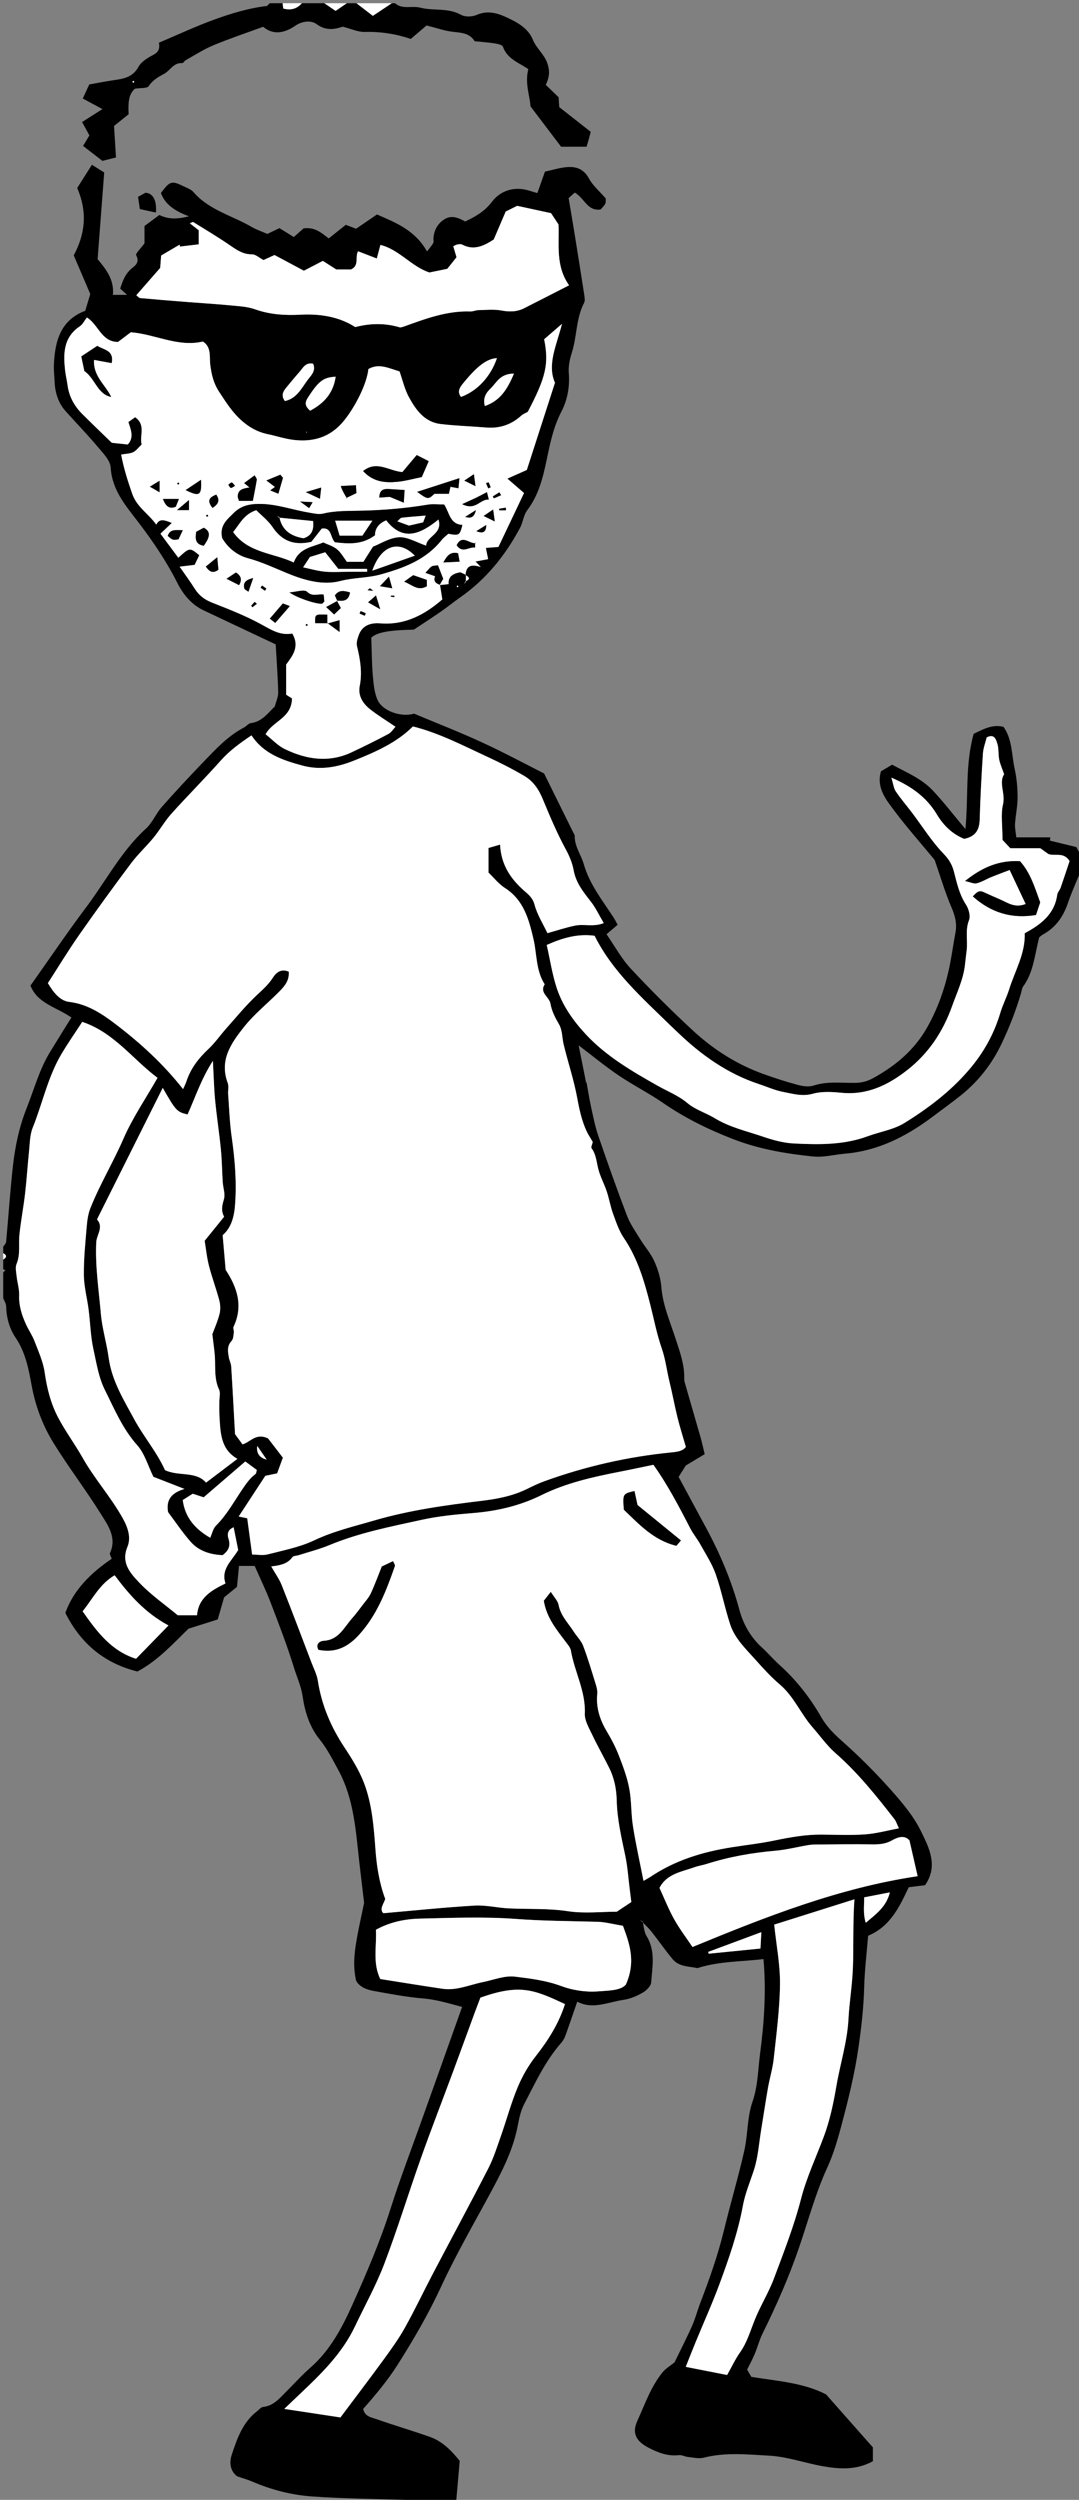 <?xml version="1.0" encoding="utf-8"?>
<!-- Generator: Adobe Illustrator 16.0.0, SVG Export Plug-In . SVG Version: 6.00 Build 0)  -->
<!DOCTYPE svg PUBLIC "-//W3C//DTD SVG 1.1//EN" "http://www.w3.org/Graphics/SVG/1.1/DTD/svg11.dtd">
<svg version="1.1" id="Layer_4_xA0_Bild_1_" xmlns="http://www.w3.org/2000/svg" xmlns:xlink="http://www.w3.org/1999/xlink"
	 x="0px" y="0px" width="336px" height="778px" viewBox="0 0 336 778" enable-background="new 0 0 336 778" xml:space="preserve">
<rect x="0" y="0" width="336" height="778" fill="#808080" stroke="none"/>
<g>
	<g>
		<path fill-rule="evenodd" clip-rule="evenodd" d="M137,779c-0.679-0.319-1.347-0.884-2.039-0.915
			c-2.494-0.113-4.999,0.018-7.496-0.059c-10.115-0.309-20.247-0.388-30.335-1.094c-6.353-0.444-12.583-2.054-18.507-4.595
			c-1.51-0.648-3.11-1.088-4.763-1.656c-2.278-1.718-2.473-4.4-1.703-6.709c1.659-4.979,3.386-10.057,7.808-13.491
			c0.646-0.502,1.275-1.328,1.976-1.402c3.303-0.352,5.152-2.749,7.246-4.822c2.487-2.462,4.822-5.094,7.452-7.391
			c6.127-5.349,9.845-12.367,13.069-19.525c4.419-9.812,8.678-19.772,11.926-30.012c2.817-8.883,6.132-17.553,9.266-26.303
			c4.301-12.009,8.572-24.026,13-36.443c-3.979-1.035-7.884-2.287-12.142-2.636c-5.209-0.427-10.38-1.432-15.536-2.36
			c-2.289-0.412-4.415-1.38-5.346-3.211c-0.98-4.431-0.548-8.401,0.118-12.33c0.684-4.03,1.609-8.02,2.389-11.832
			c-0.488-4.13-0.982-8.209-1.45-12.292c-1.131-9.881-1.633-19.914-6.52-28.931c-1.785-3.293-3.502-6.709-5.833-9.598
			c-3.234-4.009-4.65-8.723-5.346-13.468c-0.469-3.194-1.782-5.967-2.682-8.896c-2.12-6.899-4.742-13.65-7.325-20.399
			c-1.427-3.728-3.185-7.329-4.924-11.285c-1.217,0-2.783,0-4.874,0c-0.211,2.16-0.397,4.075-0.635,6.515
			c-1.347,1.097-3.025,2.464-4.01,3.265c-0.817,2.832-1.357,4.703-1.983,6.872c-2.789,0.883-5.559,1.759-9.104,2.88
			c-4.544,4.376-9.348,9.813-15.89,13.323c-10.322-2.556-17.657-8.675-22.462-18.248c2.564-7.088,7.835-12.361,14.438-16.833
			c-0.23-0.731-0.701-1.408-0.526-1.794c2.204-4.869-0.679-8.68-2.934-12.291c-4.679-7.494-10.084-14.536-14.716-22.057
			c-3.355-5.447-5.59-11.431-6.765-17.867c-0.93-5.096-1.924-10.286-4.983-14.801c-1.946-2.872-2.855-6.239-2.943-9.792
			C1.897,405.67,1.321,404.838,1,404c0-2.667,0-5.333,0-8c0.229-0.228,0.459-0.455,0.689-0.684C1.459,395.211,1.229,395.105,1,395
			c0-1,0-2,0-3c1.104-0.667,1.22-1.333,0-2c0-0.667,0-1.333,0-2c0.314-0.503,0.86-0.983,0.909-1.511
			c0.729-7.881,1.24-15.785,2.121-23.647c0.691-6.165,1.967-12.195,4.297-18.051c2.37-5.955,3.998-12.205,7.453-17.705
			c1.307-2.082,2.572-4.19,3.866-6.28c0.831-1.344,1.678-2.676,2.596-4.137c-4.716-3.273-10.612-4.364-12.748-9.938
			c5.8-8.186,11.45-16.532,17.493-24.585c6.101-8.131,10.817-17.304,18.481-24.287c2.005-1.828,3.08-4.638,4.907-6.71
			c4.156-4.715,8.45-9.313,12.808-13.845c3.909-4.063,7.738-8.252,12.851-10.921c0.715-0.373,1.306-1.231,2.021-1.319
			c3.5-0.428,5.338-3.1,7.528-5.218c0.382-1.512,1.083-2.956,1.048-4.383c-0.125-5.028-0.503-10.05-0.776-14.919
			c-7.702-3.631-15.119-7.108-22.517-10.624c-3.767-1.789-6.355-5.017-8.103-8.486c-3.394-6.735-7.568-12.881-12.108-18.845
			c-3.91-5.137-8.229-9.962-8.656-17.07c-0.135-2.24-2.398-4.511-4.043-6.467c-3.189-3.792-6.65-7.354-9.96-11.044
			c-2.41-2.686-3.354-5.938-3.481-9.479c-0.06-1.661-0.28-3.327-0.208-4.982c0.319-7.329,2.021-13.9,9.767-16.822
			c0.505-1.683,0.975-3.247,1.565-5.214c-1.648-3.852-3.413-7.976-5.149-12.036c3.548-6.642,4.348-13.35,1.078-20.974
			c1.241-1.955,2.777-4.376,4.58-7.215c1.71,1.066,2.901,1.811,3.829,2.389c-0.699,9.183-1.367,17.964-2.054,26.983
			c2.557,3.061,5.229,6.351,4.759,11.114c1.667,0,2.956,0,4.409,0c-0.738-0.671-1.387-1.261-2.133-1.94
			c0.778-2.509,1.658-4.818,3.876-6.53c1.06-0.817,2.17-1.919,1.097-3.846c-0.292-0.524,1.5-2.212,2.592-3.72
			c0-1.402,0-3.222,0-5.396c1.48-1.099,3.037-2.252,4.633-3.436c2.691,1.332,5.373,1.384,9.204,0.423
			c-4.341-1.664-7.359-3.599-8.724-7.256c2.809-3.766,3.325-3.927,7.179-2.043c1.028,0.503,2.241,0.92,2.947,1.74
			c4.833,5.617,12,7.288,18.056,10.822c1.515,0.884,3.217,1.447,4.955,2.212c1.182-0.563,2.498-1.189,3.775-1.798
			c1.466,0.907,2.849,1.764,4.465,2.764c1.028-0.908,2.098-1.854,3.03-2.678c3.521-0.533,5.679,1.454,7.841,3.12
			c1.685-1.342,3.507-2.794,5.318-4.236c1.016,0.383,1.919,0.724,3.215,1.212c1.887-1.287,3.895-2.657,6.51-4.44
			c5.61,2.479,11.788,4.774,15.571,11.514c0.721-0.945,1.416-1.717,1.928-2.595c0.221-0.379,0.046-0.98,0.077-1.479
			c0.167-2.672,1.436-4.821,3.687-6.089c2.006-1.13,4.103-0.363,6.192,0.844c3.105-1.497,5.998-3.048,8.383-6.186
			c2.645-3.478,6.975-4.864,11.613-3.402c0.761,0.24,1.529,0.452,2.489,0.735c0.806-2.277,1.553-4.389,2.361-6.674
			c2.292-0.492,4.5-1.192,6.753-1.396c2.927-0.265,5.325,0.546,6.94,3.527c1.19,2.198,3.249,3.925,5.244,6.235
			c0.023,1.661,0.023,1.661-1.609,3.414c-4.1,0.632-5.045-3.569-8.049-5.254c-0.621,0.553-1.31,1.167-1.908,1.7
			c0.682,4.083,1.342,7.935,1.964,11.793c0.986,6.12,1.963,12.241,2.902,18.369c0.123,0.808,0.285,1.802-0.056,2.458
			c-2.546,4.899-2.195,10.491-3.84,15.606c-0.64,1.991-1.084,4.206-0.917,6.262c0.346,4.261-0.455,8.417-2.302,11.966
			c-2.558,4.918-3.576,10.16-4.671,15.386c-1.152,5.501-2.513,10.755-5.993,15.348c-1.133,1.496-1.284,3.695-2.197,5.405
			c-4.622,8.659-10.651,16.13-18.787,21.779c-2.009,1.396-3.898,2.962-5.911,4.35c-2.954,2.036-5.969,3.981-8.393,5.591
			c-8.207,0.171-11.545,0.926-13.25,2.487c0.151,4.21,0.147,7.982,0.47,11.727c0.223,2.588,0.447,5.337,1.477,7.656
			c1.583,3.565,7.503,5.474,11.358,4.271c7.108,2.982,14.227,5.745,21.148,8.936c6.929,3.193,13.659,6.815,19.358,9.687
			c3.391,6.859,6.189,12.517,8.982,18.178c0.215,0.436,0.563,0.892,0.558,1.335c-0.033,3.251,1.984,5.822,2.812,8.694
			c1.827,6.349,5.798,11.26,9.244,16.568c0.429,0.659,0.782,1.367,1.317,2.313c-1.186,1.004-2.237,1.895-3.474,2.94
			c2.544,3.671,4.624,7.566,7.534,10.688c6.21,6.66,12.68,13.103,19.364,19.287c6.381,5.902,13.683,10.549,21.924,13.519
			c3.521,1.269,7.096,2.423,10.709,3.39c1.563,0.418,3.443,0.706,4.909,0.227c4.247-1.39,8.551-0.806,12.827-0.842
			c2.063-0.018,3.89-0.453,5.656-1.422c7.058-3.867,12.991-8.801,17.024-16.012c3.566-6.376,5.794-13.113,7.142-20.21
			c0.575-3.028,0.992-6.086,1.567-9.114c0.533-2.809-0.111-5.269-1.25-7.903c-1.941-4.487-3.312-9.222-5.222-14.715
			c-4.386-5.336-9.673-11.221-14.256-17.611c-1.863-2.598-3.685-5.931-2.469-9.979c1.063-0.633,2.302-1.37,3.47-2.064
			c4.526,2.42,9.209,4.362,12.666,8.028c3.324,3.525,6.286,7.394,10.179,12.029c0.948-10.628-0.1-20.266,2.561-29.676
			c2.918-1.355,5.769-3.054,9.298-2.15c2.771,3.959,2.499,8.721,3.47,13.123c0.632,2.861,0.897,5.854,0.906,8.788
			c0.008,2.758-0.618,5.513-0.802,8.28c-0.084,1.26,0.226,2.546,0.396,4.201c3.734,0,7.164,0,10.593,0
			c-0.04,0.34-0.079,0.679-0.119,1.019c2.635,0.639,5.27,1.278,8.206,1.99c0.51,0.934,1.181,2.158,1.851,3.383c0,1,0,2,0,3
			c-1.516,3.716-3.199,7.375-4.501,11.164c-1.449,4.216-3.811,7.538-7.763,9.686c-0.575,0.313-1.04,0.829-1.149,0.919
			c-1.413,5.562-1.771,10.866-4.995,15.26c-0.363,0.495-0.414,1.224-0.594,1.849c-1.566,5.46-3.65,10.754-6.066,15.857
			c-3.006,6.351-7.302,11.869-12.862,16.274c-2.938,2.326-5.972,4.53-8.976,6.771c-8.066,6.015-16.804,10.413-27.027,11.271
			c-3.279,0.275-6.606,1.2-9.815,0.875c-8.506-0.861-16.92-2.29-24.993-5.423c-7.693-2.985-15.002-6.565-21.811-11.265
			c-4.44-3.064-9.311-5.503-13.781-8.526c-4.189-2.832-8.107-6.066-12.481-9.379c0.793,3.96,1.557,7.777,2.32,11.596
			c0.052,0.001,0.103,0.003,0.153,0.005c0.461,2.535,0.847,5.088,1.401,7.603c0.666,3.021,1.263,6.083,2.263,8.999
			c2.846,8.301,5.777,16.576,8.903,24.774c0.979,2.565,2.622,4.891,4.073,7.258c1.436,2.343,3.321,4.459,4.44,6.932
			c1.124,2.48,1.977,5.246,2.187,7.945c0.447,5.733,2.732,10.887,4.46,16.215c1.314,4.057,2.808,8.04,2.674,12.399
			c-0.016,0.483,0.104,0.984,0.238,1.455c1.618,5.63,3.267,11.253,4.872,16.887c0.441,1.548,0.771,3.127,1.267,5.159
			c-1.949,1.171-3.705,2.225-5.878,3.529c-0.487,0.771-1.273,2.015-2.241,3.547c2.797,5.187,5.709,10.594,8.628,15.997
			c4.374,8.101,7.905,16.489,10.312,25.44c1.139,4.237,3.395,8.347,6.845,11.506c1.964,1.799,3.708,3.84,5.685,5.625
			c5.183,4.683,9.445,10.114,12.901,16.136c1.709,2.979,3.939,5.229,6.497,7.493c5.291,4.687,10.323,9.718,15.033,14.991
			c3.6,4.03,7.241,8.309,9.581,13.104c2.473,5.067,5.463,10.758,1.258,16.778c-1.672,0.209-3.284,0.41-5.079,0.634
			c-2.879,6.058-5.713,12.219-12.647,15.097c-0.426,5.292-1.089,10.688-1.232,16.097c-0.166,6.265-0.875,12.399-1.762,18.614
			c-1.184,8.299-3.189,16.328-5.328,24.359c-1.17,4.396-2.446,8.837-4.339,12.951c-3.7,8.043-5.951,16.548-8.798,24.869
			c-3.156,9.229-7.076,18.17-11.422,26.919c-1.009,2.03-1.564,4.281-2.445,6.381c-0.688,1.641-1.557,3.205-2.363,4.841
			c0.317,0.539,0.776,1.32,1.329,2.26c7.793,1.273,16.173,1.779,23.261,5.453c5.047,5.706,9.786,11.064,14.577,16.481
			c0,1.339,0,2.796,0,4.311c-5.079,2.811-10.322,2.49-15.532,1.571c-5.629-0.994-11.164-3-16.807-3.301
			c-6.72-0.358-13.566-1.103-20.305,0.625c-1.521,0.39-3.271-0.046-4.906-0.21c-0.965-0.097-1.938-0.674-2.856-0.571
			c-3.446,0.384-6.417-0.735-9.404-2.286c-3.878-2.012-5.316-4.506-3.529-8.397c2.361-5.144,4.187-10.618,7.839-15.078
			c1.022-1.248,2.51-2.115,3.748-3.127c1.832-3.783,3.76-7.528,5.465-11.372c1.041-2.35,1.678-4.874,2.604-7.279
			c2.83-7.353,5.445-14.763,7.308-22.439c2.003-8.257,4.438-16.411,6.318-24.693c1.146-5.043,0.894-10.489,2.565-15.305
			c1.722-4.96,1.713-10.044,2.367-14.994c1.274-9.641,1.937-19.429,1.06-29.419c-6.834,0.832-13.701,0.632-20.584,2.817
			c-2.389-0.571-5.625-0.299-7.688-2.766c-2.299-2.749-4.337-5.715-6.561-8.529c-0.888-1.125-1.966-2.099-2.958-3.141
			c-0.235-0.172-0.47-0.344-0.705-0.516c0.279,0.128,0.559,0.256,0.838,0.383c0.404,1.558,0.468,3.324,1.273,4.635
			c2.833,4.613,1.755,9.564,1.411,14.396c-0.082,1.154-1.527,2.544-2.696,3.211c-1.818,1.036-3.885,1.919-5.938,2.206
			c-4.784,0.671-9.516,3.122-14.389,0.557c-1.298,3.749-2.487,7.273-3.753,10.77c-0.269,0.741-0.728,1.459-1.249,2.057
			c-4.989,5.708-8.131,12.543-11.574,19.17c-1.101,2.118-1.555,4.624-2.03,7.007c-1.421,7.12-4.636,13.479-8.03,19.792
			c-5.328,9.91-11.016,19.661-15.731,29.858c-3.909,8.453-8.524,16.385-13.485,24.22c-3.182,5.026-6.946,9.497-10.801,13.868
			c0.449,2.372,2.511,2.621,4.093,3.177c5.516,1.938,11.136,3.577,16.648,5.522c3.673,1.295,6.453,3.912,9.318,7.486
			c-0.352,4.01-0.751,8.566-1.15,13.123C140.333,779,138.667,779,137,779z M144.944,180.916c1.477-0.622,1.365-1.26,0.02-1.909
			c0.177-3.385,2.267-3.313,4.742-2.547c-0.549-0.568-1.098-1.138-1.646-1.706c1.283-0.239,2.566-0.479,3.941-0.736
			c-0.214-1.055-0.421-2.082-0.708-3.501c1.32-0.101,2.304-0.175,3.914-0.297c2.427-5.111,5.084-10.708,7.971-16.786
			c-1.653-1.43-3.24-2.802-5.185-4.484c2.236-0.993,4.278-1.899,6.054-2.688c2.892-8.953,5.713-17.689,8.765-27.138
			c-2.512-5.689,0.503-11.673,2.188-18.332c-2.253,1.945-3.96,3.42-5.554,4.795c1.535,7.604,0.568,11.813-5.094,22.587
			c-0.623,0.355-1.443,0.648-2.038,1.189c-3.11,2.829-6.721,4.029-10.904,3.687c-4.747-0.39-9.521-0.52-14.244-1.092
			c-4.976-0.603-7.663-4.386-9.822-8.335c-1.364-2.495-1.996-5.391-2.929-8.029c-3.416-1.012-6.432-2.626-9.693-0.741
			c-0.498,4.688-4.104,11.742-7.6,16.063c-4.154,5.135-9.512,6.738-15.74,5.982c-2.756-0.335-5.438-1.251-8.172-1.816
			c-2.972-0.615-5.449-2.013-7.758-3.997c-3.04-2.612-5.081-5.879-7.237-9.172c-1.744-2.662-2.347-5.299-2.747-8.409
			c-0.299-2.323,0.448-5.501-2.296-7.212c-7.763,1.819-14.742-2.266-22.433-2.886c-1.273,0.963-2.714,2.054-3.994,3.021
			c-5.2-0.04-6.083-5.394-9.681-7.622c-0.813,1.045-1.322,2.153-2.186,2.732c-5.211,3.496-5.201,8.631-4.57,13.981
			c0.171,1.454,0.533,2.885,0.726,4.337c0.468,3.531,2.082,6.482,4.56,8.962c3.021,3.021,6.114,5.973,9.206,8.983
			c1.669,0.181,3.385,0.365,4.989,0.538c2.068-2.274,0.904-4.66,0.191-6.996c0.842-0.601,1.477-1.054,2.099-1.498
			c3.433,2.432,1.303,5.694,2.032,8.494c-0.909,0.862-1.625,1.87-2.601,2.377c-0.945,0.49-2.158,0.465-3.785,0.764
			c0.827,4.358,2.09,8.285,3.462,12.228c1.43,4.109,5.208,6.314,7.477,9.564c1.006-2.027,2.584-1.432,4.838-0.521
			c-1.352,1.281-2.348,2.226-3.533,3.349c1.837,2.471,3.693,4.968,5.564,7.484c3.541-3.239,3.541-3.239,6.523-0.786
			c-0.464,0.968-0.947,1.973-1.443,3.006c-1.452,0.171-2.823,0.332-4.677,0.55c1.767,2.557,3.323,4.657,4.712,6.863
			c1.313,2.086,3.04,3.4,5.37,4.318c5.157,2.03,10.363,4.056,15.212,6.701c3.126,1.706,5.963,3.616,9.785,2.931
			c2.442,4.133,0.019,7.03-1.91,9.659c0,3.35,0,6.341,0,9.381c0.812,0.511,1.611,1.014,1.828,1.15
			c-0.105,6.178-5.99,6.98-8.221,11.163c2.078,1.638,3.806,3.55,5.955,4.592c6.749,3.273,13.756,4.353,20.867,0.996
			c3.838-1.812,7.649-3.688,11.394-5.683c0.934-0.497,1.565-1.561,2.219-2.244c-2.828-1.926-5.444-3.516-7.836-5.392
			c-2.303-1.806-3.898-4.232-3.294-7.314c0.835-4.26,0.133-8.317-0.861-12.429c-0.243-1.005,0.154-2.255,0.521-3.299
			c1.123-3.198,3.792-3.985,6.761-3.752c7.781,0.61,13.9-2.776,19.294-7.447c-0.271-1.709-0.497-3.134-0.723-4.559l-0.129,0.095
			c0.798-0.082,1.597-0.164,2.819-0.29c-0.231-2.499,1.523-3.317,3.643-3.706c0.615,0.278,1.187,0.536,1.758,0.795
			c-0.008,0.722-0.016,1.443-0.024,2.165c-0.163,0.231-0.327,0.462-0.491,0.693C144.705,181.466,144.825,181.19,144.944,180.916z
			 M184.582,355.401c-0.737-1.283-1.453-2.335-1.975-3.476c-1.48-3.237-2.208-6.647-2.854-10.169
			c-1.037-5.657-2.902-11.157-4.25-16.765c-0.503-2.094-0.312-4.288-1.486-6.307c-1.14-1.955-2.244-4.104-2.597-6.293
			c-0.346-2.146-3.539-3.392-1.801-6.053c-2.777-4.32-2.398-9.424-3.511-14.158c-1.437-6.111-3.022-12.066-8.854-15.807
			c-2.001-1.284-3.542-3.285-5.133-4.806c0-2.612,0-4.921,0-7.663c1.137-0.331,2.243-0.653,3.604-1.051
			c0.305,6.224,3.228,10.557,7.343,14.219c1.426,1.269,2.796,2.261,3.385,4.463c0.853,3.183,2.712,6.096,4.024,8.875
			c2.928-0.814,5.724-1.754,8.592-2.344c2.792-0.574,5.826,0.501,8.934-0.796c-1.489-2.517-2.519-4.74-3.985-6.623
			c-2.331-2.992-4.67-5.843-5.38-9.782c-0.399-2.22-1.318-4.43-2.404-6.427c-2.731-5.026-4.951-10.27-7.135-15.54
			c-1.255-3.03-2.819-5.646-5.916-7.454c-3.694-2.158-7.453-4.08-11.333-5.867c-7.586-3.493-14.986-7.408-23.271-9.492
			c-5.092,5.093-11.674,7.942-18.147,10.555c-5.021,2.026-10.443,3.207-16.319,1.61c-6.309-1.715-12.087-3.719-15.798-9.388
			c-3.658,2.45-6.854,4.79-9.57,7.84c-5.003,5.617-10.33,10.943-15.359,16.538c-2.064,2.297-3.603,5.058-5.566,7.456
			c-2.241,2.738-4.891,5.157-7.006,7.981C35.307,276.03,29.9,283.461,24.64,290.99c-3.442,4.925-6.56,10.077-9.722,14.973
			c1.749,2.947,3.771,5.506,6.66,5.849c5.68,0.675,10.234,3.735,14.367,6.88c7.653,5.824,14.83,12.341,21.066,20.261
			c0.424-0.974,0.798-1.674,1.042-2.416c1.32-4.033,3.798-7.217,6.874-10.096c2.027-1.898,3.631-4.241,5.487-6.329
			c3.082-3.468,6.033-7.082,9.396-10.259c1.878-1.774,3.773-3.387,5.186-5.619c1.01-1.597,2.595-2.854,4.916-1.83
			c0.229,2.718-1.21,4.435-2.854,6.106c-3.672,3.734-7.822,7.014-11.086,11.126c-4.023,5.067-7.709,10.314-5.049,17.415
			c0.386,1.029,0.04,2.316,0.126,3.478c0.328,4.433,0.47,8.894,1.098,13.283c0.999,6.981,1.574,13.9,1.066,21
			c-0.291,4.066-1.255,7.357-3.875,9.595c0.337,3.891,0.627,7.233,0.935,10.791c3.518,5.368,5.585,11.161,2.448,17.748
			c-0.213,0.447,0.186,1.149,0.105,1.705c-0.133,0.919-0.147,2.076-0.705,2.672c-1.5,1.604-1.157,3.356-0.848,5.146
			c0.166,0.957,0.672,1.875,0.732,2.829c0.434,6.939,0.793,13.884,1.187,21.031c0.731,0.999,1.581,2.16,2.33,3.185
			c2.474-0.687,4.135-3.687,7.953-1.854c1.349,1.752,3.119,4.052,4.616,5.997c-0.744,2.03-1.243,3.394-1.79,4.885
			c-1.354,0.279-2.612,0.539-3.679,0.76c-2.789,4.257-5.476,8.359-8.296,12.665c0.992,0.204,1.743,0.358,2.663,0.548
			c0.495,3.657,0.995,7.363,1.526,11.291c1.648,0,3.358,0.333,4.879-0.062c4.883-1.268,9.966-2.236,14.471-4.376
			c5.992-2.847,12.317-4.316,18.578-6.149c10.992-3.218,22.302-4.785,33.617-6.145c4.95-0.595,9.659-1.525,14.123-3.72
			c1.745-0.858,3.508-1.713,5.333-2.373c12.821-4.639,26.027-7.643,39.595-8.975c1.849-0.182,3.496-0.406,4.464-1.698
			c-0.915-3.186-1.859-6.143-2.604-9.148c-0.906-3.66-1.572-7.38-2.475-11.042c-0.858-3.479-1.234-7.039-2.433-10.483
			c-1.539-4.421-2.425-9.07-3.58-13.625c-1.843-7.265-3.921-14.398-8.221-20.731c-1.525-2.246-2.419-4.963-3.362-7.551
			c-0.818-2.245-1.202-4.645-1.958-6.916c-0.747-2.247-1.904-4.368-2.541-6.641c-0.645-2.303-0.687-4.76-2.19-6.818
			C183.963,357.013,184.419,356.161,184.582,355.401z M279.915,569.004c-0.626-1.315-0.857-2.154-1.352-2.79
			c-5.651-7.269-11.377-14.45-18.355-20.566c-2.702-2.368-4.828-5.394-7.215-8.122c-3.686-4.211-5.796-9.59-10.198-13.313
			c-2.776-2.348-5.236-5.096-7.672-7.813c-2.958-3.301-6.289-6.456-7.72-10.761c-1.713-5.156-2.723-10.552-4.52-15.676
			c-1.148-3.276-3.12-6.274-4.819-9.343c-0.941-1.699-2.216-3.219-3.108-4.938c-3.464-6.673-6.909-13.35-11.486-19.81
			c-3.525,0.728-7.012,1.481-10.512,2.163c-8.357,1.627-16.72,3.504-24.341,7.273c-6.773,3.35-13.888,4.971-21.179,5.572
			c-5.423,0.448-10.77,0.944-16.09,2.11c-9.71,2.13-19.463,4.021-28.714,7.859c-3.147,1.307-6.49,2.144-9.746,3.187
			c-0.617,0.197-1.53,0.152-1.824,0.563c-1.47,2.058-3.672,2.574-6.605,2.904c1.284,2.259,2.529,3.961,3.281,5.858
			c3.182,8.027,6.223,16.11,9.301,24.179c0.694,1.82,1.643,3.616,1.934,5.507c1.164,7.568,4.049,14.366,8.261,20.732
			c2.326,3.514,4.611,7.182,6.109,11.089c2.53,6.6,3.056,13.719,3.568,20.696c0.389,5.302,1.188,10.396,3.055,15.44
			c-0.526,1.548-1.893,3.169-0.591,4.421c9.754-0.847,19.058-1.828,28.387-2.376c3.565-0.209,7.183,0.716,10.787,0.878
			c6.1,0.275,12.183-0.055,18.311,0.876c5.041,0.767,10.292,0.157,15.195,0.157c1.735-1.154,3.211-2.135,4.533-3.014
			c-0.192-1.542-0.348-2.815-0.51-4.088c-0.436-3.418-0.652-6.882-1.359-10.243c-1.205-5.731-2.544-11.426-2.681-17.315
			c-0.082-3.502-0.75-6.882-2.306-10.026c-1.743-3.521-3.697-6.938-5.377-10.486c-0.979-2.065-2.34-4.333-2.248-6.454
			c0.303-7-3.213-13.042-4.338-19.652c-0.154-0.905-0.889-1.752-1.477-2.535c-2.918-3.889-6.095-7.625-6.961-12.973
			c0.449-0.57,1.124-1.428,2.182-2.771c1.025,1.661,2.188,2.793,2.438,4.099c0.649,3.394,3.041,5.672,4.768,8.375
			c0.934,1.461,2.271,2.744,2.872,4.319c1.447,3.793,2.599,7.7,3.802,11.583c0.335,1.081,0.702,2.262,0.594,3.352
			c-0.43,4.304,0.806,8.088,2.984,11.732c1.428,2.389,2.731,4.891,3.738,7.479c1.293,3.327,2.568,6.728,3.232,10.215
			c0.733,3.854,0.543,7.875,1.157,11.761c0.884,5.603,2.131,11.147,3.287,17.046c1.157-0.678,1.736-0.977,2.274-1.337
			c7.61-5.102,16.137-7.683,25.078-9.108c4.517-0.721,9.078-1.217,13.55-2.148c4.836-1.008,9.655-1.858,14.612-1.816
			c4.498,0.039,9.015,0.254,13.49-0.07C272.884,570.632,276.324,569.673,279.915,569.004z M314.605,263.985
			c-0.662-0.707-1.879-2.004-2.427-2.589c0-4.538-0.583-7.954,0.156-11.054c0.81-3.392-1.408-6.728,0.349-9.383
			c-0.632-1.831-1.256-3.166-1.535-4.569c-0.326-1.644-0.086-3.436-0.598-4.997c-0.383-1.168-0.89-3.16-3.292-1.888
			c-0.381,1.569-1.06,3.283-1.174,5.033c-0.446,6.845-0.81,13.698-1.007,20.555c-0.094,3.254-1.347,5.283-4.841,5.982
			c-3.638-1.479-6.398-4.102-8.506-7.618c-3.133-5.228-7.77-8.692-14.158-11.438c0.599,1.939,0.717,3.295,1.381,4.282
			c1.552,2.307,3.389,4.418,5.067,6.641c3.251,4.304,6.138,8.953,9.854,12.804c1.73,1.793,2.645,3.424,3.223,5.677
			c0.889,3.466,1.663,6.967,3.696,10.09c0.857,1.316,1.49,3.533,0.97,4.841c-1.248,3.135-0.379,6.242-0.729,9.326
			c-0.166,1.465-0.371,2.926-0.519,4.393c-0.465,4.617-2.499,8.744-4.023,13.034c-2.83,7.965-7.326,14.746-14.038,19.975
			c-5.996,4.67-12.474,7.791-20.404,7.014c-2.96-0.29-6.143-0.482-8.938,0.301c-3.315,0.928-6.244,0.001-9.258-0.572
			c-2.556-0.486-4.991-1.599-7.484-2.42c-9.927-3.27-18.17-9.169-25.593-16.355c-0.703-0.682-1.432-1.337-2.132-2.022
			c-8.698-8.515-17.898-16.6-23.491-27.799c-5.395-0.721-10.121,0.738-14.901,2.858c1.054,4.66,1.718,9.165,3.123,13.426
			c1.807,5.477,5.116,10.163,9.062,14.397c6.369,6.837,14.321,11.448,22.326,15.972c3.129,1.768,6.46,3.039,9.321,5.433
			c2.442,2.043,5.744,3.022,8.521,4.709c4.67,2.836,9.955,4.006,15.021,5.734c3.076,1.05,6.339,1.947,9.558,2.107
			c7.753,0.385,15.542,0.516,23.028-2.248c3.822-1.411,8.088-2.052,11.466-4.148c7.314-4.539,14.164-9.688,19.919-16.36
			c4.647-5.388,7.902-11.204,9.904-17.914c0.745-2.498,1.975-4.851,2.758-7.341c1.81-5.76,5.057-11.109,4.835-17.412
			c5.025-2.719,9.281-5.899,10.119-11.965c0.106-0.772,0.794-1.446,1.064-2.219c1.008-2.883,1.954-5.788,2.791-8.29
			c-1.903-2.915-4.387-1.438-6.573-2.162c-0.723-0.514-1.65-1.173-2.559-1.819C321.174,263.985,318.514,263.985,314.605,263.985z
			 M47.771,459.615c-1.701-3.444-2.709-7.217-5.03-9.816c-4.571-5.122-7.104-11.235-10.074-17.192
			c-2.003-4.018-2.623-8.418-3.576-12.69c-0.896-4.02-0.972-8.218-1.499-12.326c-0.46-3.586-1.438-7.151-1.481-10.734
			c-0.06-5.026,0.467-10.065,0.885-15.087c0.162-1.938,0.428-3.955,1.136-5.741c2.943-7.424,7.1-14.273,10.292-21.611
			c2.835-6.516,6.929-12.484,10.628-18.978c-7.737-5.765-13.524-14.107-23.441-17.408c-2.205,3.396-4.545,6.719-6.593,10.213
			c-4.157,7.093-5.794,15.2-8.839,22.748c-0.891,2.208-0.87,4.808-1.125,7.242c-0.46,4.389-0.728,8.799-1.236,13.183
			c-0.488,4.217-1.285,8.399-1.747,12.619c-0.338,3.094,0.367,6.249-0.911,9.32c-0.466,1.12-0.104,2.631,0.036,3.947
			c0.207,1.943,0.848,3.884,0.774,5.806c-0.124,3.249,0.818,6.16,2.112,9.011c0.813,1.792,1.972,3.438,2.67,5.268
			c1.217,3.189,2.684,6.399,3.162,9.728c0.707,4.923,1.871,9.617,4.168,13.998c2.279,4.347,5.25,8.325,7.636,12.548
			c3.732,6.606,8.815,12.23,12.506,18.841c1.679,3.006,2.633,6.065,1.457,8.914c-2.044,4.952,0.886,8.146,3.53,10.959
			c3.676,3.911,8.191,7.034,12.135,10.317c2.076,0,3.856,0,6.011,0c0.429-5.398,4.396-7.73,8.855-9.896
			c-1.47-4.437,1.825-6.877,3.959-10.402c-0.424-2.115-0.918-4.583-1.417-7.074c-1.957,0.775-2.004,2.279-1.614,3.498
			c0.699,2.187,0.155,3.732-1.816,5.174c-3.763-0.161-7.392-1.213-10.01-4.217c-2.581-2.96-4.779-6.253-6.981-9.183
			c-0.678-3.913,1.108-6.008,5.1-7.212C53.89,461.998,51.035,460.886,47.771,459.615z M66.122,415.222
			c0.605-1.647,1.622-3.908,2.233-6.273c0.342-1.325,0.286-2.895-0.065-4.229c-0.954-3.626-2.295-7.151-3.221-10.782
			c-0.682-2.678-0.952-5.46-1.337-7.782c2.323-2.871,4.25-5.255,6.051-7.481c-1.097-2.152-0.521-3.754-0.026-5.571
			c0.427-1.569-0.284-3.432-0.396-5.17c-0.22-3.416-0.248-6.848-0.583-10.25c-0.5-5.075-1.291-10.122-1.781-15.198
			c-0.362-3.757-0.443-7.542-0.705-12.332c-3.672,5.737-5.478,11.362-7.879,16.69c-3.332-0.788-3.657-1.139-7.732-8.277
			c-6.782,13.562-13.612,27.219-20.473,40.938c2.173,2.438-0.11,4.71-0.227,7.066c-0.371,7.478,0.786,14.837,1.424,22.233
			c0.4,4.635,1.812,9.151,2.431,13.708c0.982,7.234,4.715,13.182,7.986,19.227c2.911,5.38,7.018,10.143,9.562,15.8
			c4.242,1.991,9.605,0.239,12.789,3.871c3.286-2.49,6.348-4.811,9.75-7.388c-5.233-2.973-5.265-8.117-5.572-13.136
			c-0.095-1.553-0.042-3.114-0.05-4.672c-0.007-1.262,0.401-2.715-0.083-3.751c-1.482-3.167-1.138-6.464-1.28-9.755
			C66.844,420.6,66.491,418.503,66.122,415.222z M241.088,598.971c0.684,6.531,1.882,12.582,1.808,18.617
			c-0.096,7.698-1.122,15.396-1.946,23.071c-0.329,3.06-1.26,6.049-1.795,9.092c-0.764,4.346-1.402,8.713-2.12,13.066
			c-0.689,4.185-0.953,8.513-2.252,12.503c-1.205,3.702-2.745,7.329-3.451,11.156c-1.544,8.372-4.328,16.36-7.257,24.293
			c-2.261,6.12-4.959,12.078-7.444,18.116c-0.983,2.387-1.918,4.793-3.087,7.722c4.598,0.902,8.676,1.703,12.882,2.529
			c1.443-2.562,2.542-4.947,4.033-7.056c2.206-3.12,3.195-6.703,4.59-10.163c1.759-4.363,4.304-8.419,5.952-12.816
			c3.062-8.171,6.244-16.287,8.44-24.797c1.704-6.606,4.668-12.889,7.074-19.313c1.924-5.137,3.02-10.452,3.949-15.857
			c1.192-6.938,3.373-13.688,3.748-20.795c0.276-5.218,1.151-10.362,1.365-15.632c0.29-7.131-0.043-14.219,0.491-21.614
			C257.199,593.89,248.83,596.529,241.088,598.971z M106.012,752.345c4.658-6.223,9.144-12.104,13.5-18.079
			c2.325-3.19,4.654-6.416,6.573-9.854c3.113-5.574,5.847-11.359,8.818-17.015c5.71-10.868,11.558-21.664,17.164-32.585
			c1.628-3.172,2.708-6.638,3.898-10.018c1.783-5.063,3.182-10.279,5.242-15.223c1.435-3.442,3.369-6.802,5.674-9.73
			c3.891-4.941,7.129-10.143,9.054-16.133c-9.537-4.433-13.946-6.415-26.332-2.007c-0.464,1.219-1.053,2.72-1.609,4.233
			c-2.302,6.254-4.575,12.518-6.893,18.765c-3.347,9.02-6.839,17.987-10.059,27.052c-3.868,10.891-7.246,21.962-11.356,32.757
			c-2.547,6.689-6.059,13.011-9.14,19.497c-3.972,8.36-10.427,14.702-17.027,20.926c-1.505,1.419-2.995,2.854-4.995,4.761
			C94.803,750.645,100.274,751.475,106.012,752.345z M100.529,81.194c-2.289,1.19-4.056,2.109-5.895,3.066
			c-3.22-1.721-6.231-3.331-9.154-4.893c-1.234,0.563-2.416,1.104-3.43,1.567c-1.306-0.684-2.449-1.785-3.583-1.776
			c-2.719,0.021-4.644-1.29-6.727-2.722c-3.76-2.585-7.689-4.925-11.571-7.33c-0.153-0.095-0.544,0.194-1.057,0.396
			c0.962,0.746,1.816,1.408,2.78,2.155c0,1.207,0,2.503,0,4.383c-2.004,0.239-3.938,0.471-5.873,0.701
			c-0.027-0.201-0.054-0.403-0.081-0.604c-1.949,1.146-3.897,2.292-5.754,3.384c-0.119,1.538-0.221,2.849-0.299,3.859
			c-2.605,2.978-4.999,5.713-7.444,8.507c0.45,0.332,0.821,0.838,1.236,0.877c4.75,0.44,9.506,0.819,14.263,1.194
			c4.594,0.362,9.196,0.635,13.782,1.075c2.599,0.25,5.309,0.374,7.728,1.233c4.632,1.644,9.344,1.922,14.128,1.67
			c6.224-0.328,12.106,0.67,17.044,3.854c4.992-1.281,9.509-1.234,14.018,0.128c0.316-0.076,0.643-0.123,0.947-0.232
			c6.779-2.436,13.521-5.014,20.92-4.753c0.794,0.028,1.599-0.399,2.402-0.414c2.42-0.046,4.904-0.327,7.245,0.113
			c2.559,0.48,4.865,0.429,7.162-0.757c2.191-1.131,4.397-2.234,6.594-3.354c2.317-1.182,4.631-2.369,7.298-3.734
			c-4.286-6.077-3.012-12.688-3.286-18.92c-0.816-1.236-1.542-2.335-2.328-3.526c-3.418-0.737-6.914-1.492-10.552-2.277
			c-1.062,0.526-2.227,1.103-3.566,1.767c-1.257,2.938-2.537,5.929-3.724,8.702c-3.19,2.088-6.272,3.487-9.865,1.576
			c-0.39-0.207-0.997-0.104-1.479-0.013c-0.44,0.085-0.846,0.35-1.262,0.533c0.354,1.191,0.673,2.267,1.016,3.423
			c-1.071,1.348-2.083,2.619-2.868,3.607c-2.118,0.435-3.871,0.795-5.574,1.146c-5.604-1.835-9.339-7.088-15.254-8.583
			c-0.367,1.372-0.689,2.575-1.133,4.232c-2.192-0.847-4.04-1.56-5.856-2.261c-0.977,1.986,0.468,4.487-2.185,5.667
			c-1.46,0-3.104,0-4.577,0C103.163,82.872,101.772,81.985,100.529,81.194z M193.983,599.338c-3.134-0.512-5.522-1.181-7.927-1.244
			c-8.44-0.224-16.861-0.253-25.313-0.883c-9.933-0.739-19.966-0.333-29.948-0.104c-4.697,0.108-9.352,1.054-13.729,3.462
			c0.289,5.112-1.107,10.252,1.356,15.337c6.498,1.021,12.924,2.079,19.366,3.028c4.376,0.646,8.381-1.218,12.536-2.062
			c3.354-0.682,6.827-2.108,10.063-1.708c4.791,0.592,9.657,1.175,14.353,2.92c3.584,1.332,7.73,1.965,11.526,1.661
			c3.185-0.255,6.998-0.204,8.628-2.111C198.135,610.321,195.927,604.672,193.983,599.338z M283.206,572.77
			c-1.548-1.756-3.601-1.052-5.542,0.04c-1.968,1.106-4.002,1.223-6.193,1.188c-5.807-0.092-11.616,0.006-17.425,0.048
			c-0.822,0.007-1.653,0.064-2.462,0.201c-3.377,0.573-6.725,1.438-10.124,1.732c-7.273,0.63-14.398,1.887-21.357,4.097
			c-1.234,0.392-2.538,0.578-3.756,1.011c-4.101,1.456-8.724,2.056-10.98,6.464c1.506,3.266,2.816,6.617,4.556,9.729
			c1.713,3.063,3.861,5.884,5.717,8.659c23.031-9.495,45.751-18.423,70.111-22.037C284.907,580.214,284.155,576.924,283.206,572.77z
			 M25.728,501.473c4.469,6.322,8.868,12.312,16.632,14.764c3.425-3.514,6.615-6.786,10.103-10.365
			c-7.227-3.882-12.191-9.488-16.757-15.613C31.101,492.916,28.918,497.5,25.728,501.473z M56.91,466.845
			c0.7,5.531,3.991,9.093,8.549,11.734c0.579-1.269,0.869-2.856,1.809-3.791c3.382-3.367,5.62-7.531,8.261-11.4
			c1.194-1.749,2.352-3.415,4.063-4.675c0.202-0.149,0.195-0.583,0.386-1.225c-1.044-0.771-2.185-1.613-3.593-2.652
			c-4.377,3.767-8.585,7.388-12.965,11.156c-0.964-0.316-2.19-0.721-3.412-1.122C58.964,465.535,58.023,466.135,56.91,466.845z
			 M154.752,111.458c-3.114,0.141-6.145,2.468-10.422,7.701c-1.077,1.317-2.099,2.636-0.78,4.377
			C148.595,121.69,152.768,117.28,154.752,111.458z M96.581,127.818c4.34-2.298,7.205-5.479,7.949-10.575
			c-3.775,0.165-5.276,1.335-8.459,6.202C95.208,124.762,94.474,126.042,96.581,127.818z M97.504,113.188
			c-2.393-0.506-3.197,1.382-4.332,2.659c-1.214,1.367-2.374,2.783-3.542,4.19c-1.142,1.375-2.438,2.734-0.912,4.784
			c3.804-0.86,5.22-4.122,7.166-6.686C96.885,116.817,98.454,115.403,97.504,113.188z M237.077,601.318
			c-5.873,2.183-11.203,4.163-16.533,6.144c0.046,0.188,0.092,0.375,0.138,0.563c5.28-0.527,10.561-1.054,16.128-1.609
			C236.907,604.568,236.981,603.154,237.077,601.318z M269.11,590.484c0.017,2.646-0.398,5.039,0.488,7.922
			c3.275-2.785,6.37-4.943,7.506-9.471C274.232,589.492,271.9,589.943,269.11,590.484z M160.048,116.267
			c-4.335,0.022-5.398,2.806-7.176,4.529c-1.393,1.351-2.591,2.902-1.893,5.577C155.773,124.675,157.974,121.206,160.048,116.267z
			 M80.107,449.997c-0.3,2.244,0.643,3.686,2.928,4.251C82.059,452.831,81.083,451.414,80.107,449.997z M95.285,134.478l0.27,0.178
			l0.035-0.287L95.285,134.478z M142.787,182.522c-0.089-0.104-0.178-0.208-0.267-0.313c-0.104,0.089-0.283,0.172-0.291,0.269
			s0.157,0.207,0.246,0.311C142.579,182.7,142.683,182.611,142.787,182.522z"/>
		<path fill-rule="evenodd" clip-rule="evenodd" d="M123,1c2.301,2.056,5.223,0.706,7.833,1.381c4.145,1.071,8.669-0.05,12.749,2.24
			c1.251,0.702,3.447,0.631,4.823,0.029c4.019-1.756,7.517-0.188,10.83,1.465c2.724,1.358,5.421,3.135,6.694,6.251
			c1.086,2.657,3.499,4.46,4.487,7.263c0.779,2.209,0.805,4.132-0.465,6.785c1.077,1.037,2.367,2.278,4,3.851
			c0.036,0.553,0.11,1.706,0.199,3.072c3.081,2.418,6.271,4.922,9.805,7.695c-0.128,0.491-0.354,1.399-0.604,2.3
			c-0.215,0.771-0.46,1.534-0.7,2.329c-2.972,0-5.872,0-7.934,0c-3.333-4.394-6.18-8.147-9.532-12.568
			c-0.154-3.191-1.817-7.162-0.665-11.561c-2.722-1.951-6.521-3.058-7.912-6.994c-0.201-0.569-1.585-0.882-2.467-1.019
			c-2.068-0.321-4.165-0.465-6.34-0.69c-1.553-2.556-4.148-2.634-6.828-2.937c-2.562-0.29-5.054-1.192-8.138-1.967
			c-1.418,1.207-3.084,2.626-4.927,4.194c-4.574-1.568-9.383-2.315-14.387-2.181c-2.033,0.055-4.095-0.947-6.777-1.63
			c-2.308,0.717-5.086,1.467-8.131-0.782c-1.746-1.29-4.539-0.967-6.61,0.455c-3.504,2.405-6.967,2.978-10.06,0.348
			c-5.438,2.001-10.553,3.707-15.517,5.775c-2.985,1.244-5.743,3.039-8.585,4.618c-0.424,0.235-0.774,0.956-1.117,0.929
			c-2.678-0.211-3.68,2.257-5.546,3.277c-1.885,1.03-3.593,1.95-4.863,3.869c-0.51,0.771-2.554,0.526-4.298,0.809
			c-2.08,1.776-2.114,4.588-1.964,7.947c-1.423,1.145-3.051,2.453-4.538,3.648c0.201,3.286,0.396,6.479,0.6,9.806
			c-1.721,0.431-2.945,0.737-4.229,1.059c-1.959-1.515-3.885-3.004-6.018-4.654c0.701-1.165,1.352-2.248,1.974-3.283
			c-0.762-1.385-1.506-2.739-2.28-4.146c2.355-1.499,4.264-2.714,6.33-4.029c-2.202-1.186-4.085-2.2-6.116-3.293
			c0.734-1.588,1.269-2.744,2.025-4.38c2.387-0.421,4.925-0.934,7.484-1.305c3.123-0.452,6.028-0.872,7.834-4.172
			c0.874-1.597,2.825-2.787,4.537-3.689c1.606-0.846,2.195-1.8,1.84-3.823c5.678-2.396,11.423-5.098,17.367-7.248
			c5.205-1.882,10.542-3.496,16.098-4.16C83.337,1.84,83.655,1.307,84,1c1.333,0,2.667,0,4,0c0.075,0.581,0.149,1.162,0.214,1.663
			c2.53,0.643,4.317,0,5.786-1.663c2.333,0,4.667,0,7,0c1.098,0.749,2.196,1.498,3.5,2.388c1.288-0.879,2.394-1.633,3.5-2.388
			c1,0,2,0,3,0c1.738,1.341,3.477,2.682,5.107,3.938C118.291,3.479,120.146,2.239,122,1C122.333,1,122.667,1,123,1z M41.838,25.479
			c-0.095-0.114-0.19-0.229-0.285-0.344c-0.108,0.102-0.295,0.198-0.302,0.307c-0.007,0.107,0.167,0.227,0.263,0.341
			C41.622,25.681,41.73,25.579,41.838,25.479z"/>
		<path fill-rule="evenodd" clip-rule="evenodd" fill="#FFFFFF" d="M122,1c-1.854,1.239-3.709,2.479-5.893,3.938
			C114.477,3.682,112.738,2.341,111,1C114.667,1,118.333,1,122,1z"/>
		<path fill-rule="evenodd" clip-rule="evenodd" fill="#FFFFFF" d="M108,1c-1.106,0.755-2.212,1.509-3.5,2.388
			c-1.304-0.89-2.402-1.639-3.5-2.388C103.333,1,105.667,1,108,1z"/>
		<path fill-rule="evenodd" clip-rule="evenodd" fill="#FFFFFF" d="M94,1c-1.469,1.663-3.256,2.306-5.786,1.663
			C88.149,2.162,88.075,1.581,88,1C90,1,92,1,94,1z"/>
		<path fill-rule="evenodd" clip-rule="evenodd" fill="#FFFFFF" d="M1,390c1.22,0.667,1.104,1.333,0,2C1,391.333,1,390.667,1,390z"
			/>
		<path fill-rule="evenodd" clip-rule="evenodd" d="M42.99,61.248c0.996-0.543,1.815-0.99,2.322-1.267
			c2.384,0.169,3.544,2.437,3.234,6.173c-1.723-0.375-3.375-0.734-4.999-1.088C43.365,63.812,43.214,62.78,42.99,61.248z"/>
		<path fill-rule="evenodd" clip-rule="evenodd" fill="#FFFFFF" d="M184.582,355.401c-0.163,0.76-0.619,1.611-0.372,1.95
			c1.504,2.059,1.546,4.516,2.19,6.818c0.637,2.272,1.794,4.394,2.541,6.641c0.756,2.271,1.14,4.671,1.958,6.916
			c0.943,2.588,1.837,5.305,3.362,7.551c4.3,6.333,6.378,13.467,8.221,20.731c1.155,4.555,2.041,9.204,3.58,13.625
			c1.198,3.444,1.574,7.004,2.433,10.483c0.902,3.662,1.568,7.382,2.475,11.042c0.744,3.006,1.688,5.963,2.604,9.148
			c-0.968,1.292-2.615,1.517-4.464,1.698c-13.567,1.332-26.773,4.336-39.595,8.975c-1.825,0.66-3.588,1.515-5.333,2.373
			c-4.464,2.194-9.173,3.125-14.123,3.72c-11.314,1.359-22.625,2.927-33.617,6.145c-6.261,1.833-12.585,3.303-18.578,6.149
			c-4.505,2.14-9.588,3.108-14.471,4.376c-1.521,0.395-3.231,0.062-4.879,0.062c-0.531-3.928-1.031-7.634-1.526-11.291
			c-0.92-0.189-1.671-0.344-2.663-0.548c2.82-4.306,5.508-8.408,8.296-12.665c1.067-0.221,2.326-0.48,3.679-0.76
			c0.546-1.491,1.046-2.854,1.79-4.885c-1.497-1.945-3.267-4.245-4.616-5.997c-3.818-1.832-5.479,1.168-7.953,1.854
			c-0.75-1.024-1.599-2.186-2.33-3.185c-0.394-7.147-0.753-14.092-1.187-21.031c-0.06-0.954-0.566-1.872-0.732-2.829
			c-0.309-1.79-0.652-3.543,0.848-5.146c0.558-0.596,0.571-1.753,0.705-2.672c0.081-0.556-0.319-1.258-0.105-1.705
			c3.137-6.587,1.069-12.38-2.448-17.748c-0.308-3.558-0.598-6.9-0.935-10.791c2.621-2.237,3.585-5.528,3.875-9.595
			c0.508-7.1-0.068-14.019-1.066-21c-0.628-4.39-0.77-8.851-1.098-13.283c-0.086-1.161,0.26-2.448-0.126-3.478
			c-2.66-7.101,1.025-12.348,5.049-17.415c3.264-4.112,7.414-7.392,11.086-11.126c1.644-1.672,3.083-3.389,2.854-6.106
			c-2.321-1.023-3.906,0.233-4.916,1.83c-1.413,2.232-3.308,3.845-5.186,5.619c-3.362,3.177-6.313,6.791-9.396,10.259
			c-1.856,2.088-3.46,4.431-5.487,6.329c-3.076,2.879-5.553,6.063-6.874,10.096c-0.243,0.742-0.617,1.442-1.042,2.416
			c-6.237-7.92-13.413-14.437-21.066-20.261c-4.132-3.145-8.687-6.205-14.367-6.88c-2.889-0.343-4.911-2.901-6.66-5.849
			c3.163-4.896,6.28-10.048,9.722-14.973c5.26-7.529,10.667-14.96,16.173-22.311c2.116-2.824,4.765-5.243,7.006-7.981
			c1.963-2.398,3.501-5.159,5.566-7.456c5.029-5.595,10.356-10.921,15.359-16.538c2.716-3.05,5.912-5.39,9.57-7.84
			c3.711,5.669,9.489,7.673,15.798,9.388c5.875,1.597,11.298,0.416,16.319-1.61c6.473-2.612,13.056-5.462,18.147-10.555
			c8.286,2.084,15.686,5.999,23.271,9.492c3.88,1.787,7.639,3.709,11.333,5.867c3.097,1.809,4.661,4.424,5.916,7.454
			c2.184,5.271,4.403,10.514,7.135,15.54c1.086,1.997,2.005,4.207,2.404,6.427c0.71,3.939,3.049,6.79,5.38,9.782
			c1.467,1.883,2.496,4.106,3.985,6.623c-3.107,1.297-6.142,0.222-8.934,0.796c-2.868,0.59-5.664,1.529-8.592,2.344
			c-1.313-2.779-3.172-5.692-4.024-8.875c-0.589-2.202-1.959-3.194-3.385-4.463c-4.115-3.662-7.038-7.995-7.343-14.219
			c-1.361,0.397-2.468,0.72-3.604,1.051c0,2.742,0,5.051,0,7.663c1.591,1.521,3.132,3.521,5.133,4.806
			c5.831,3.74,7.417,9.695,8.854,15.807c1.112,4.734,0.733,9.838,3.511,14.158c-1.738,2.661,1.455,3.906,1.801,6.053
			c0.353,2.188,1.457,4.338,2.597,6.293c1.175,2.019,0.983,4.213,1.486,6.307c1.348,5.607,3.213,11.107,4.25,16.765
			c0.646,3.521,1.374,6.932,2.854,10.169C183.129,353.066,183.845,354.118,184.582,355.401z"/>
		<path fill-rule="evenodd" clip-rule="evenodd" fill="#FFFFFF" d="M279.915,569.004c-3.591,0.669-7.031,1.628-10.521,1.88
			c-4.476,0.324-8.992,0.109-13.49,0.07c-4.957-0.042-9.776,0.809-14.612,1.816c-4.472,0.932-9.033,1.428-13.55,2.148
			c-8.941,1.426-17.468,4.007-25.078,9.108c-0.538,0.36-1.117,0.659-2.274,1.337c-1.156-5.898-2.403-11.443-3.287-17.046
			c-0.614-3.886-0.424-7.907-1.157-11.761c-0.664-3.487-1.939-6.888-3.232-10.215c-1.007-2.589-2.311-5.091-3.738-7.479
			c-2.179-3.645-3.414-7.429-2.984-11.732c0.108-1.09-0.259-2.271-0.594-3.352c-1.203-3.883-2.354-7.79-3.802-11.583
			c-0.602-1.575-1.938-2.858-2.872-4.319c-1.727-2.703-4.118-4.981-4.768-8.375c-0.249-1.306-1.412-2.438-2.438-4.099
			c-1.058,1.344-1.732,2.201-2.182,2.771c0.866,5.348,4.043,9.084,6.961,12.973c0.588,0.783,1.322,1.63,1.477,2.535
			c1.125,6.61,4.641,12.652,4.338,19.652c-0.092,2.121,1.27,4.389,2.248,6.454c1.68,3.549,3.634,6.966,5.377,10.486
			c1.556,3.145,2.224,6.524,2.306,10.026c0.137,5.89,1.476,11.584,2.681,17.315c0.707,3.361,0.924,6.825,1.359,10.243
			c0.162,1.272,0.317,2.546,0.51,4.088c-1.322,0.879-2.798,1.859-4.533,3.014c-4.903,0-10.154,0.609-15.195-0.157
			c-6.128-0.931-12.211-0.601-18.311-0.876c-3.604-0.162-7.222-1.087-10.787-0.878c-9.329,0.548-18.633,1.529-28.387,2.376
			c-1.302-1.252,0.065-2.873,0.591-4.421c-1.867-5.044-2.666-10.139-3.055-15.44c-0.512-6.978-1.038-14.097-3.568-20.696
			c-1.498-3.907-3.783-7.575-6.109-11.089c-4.212-6.366-7.097-13.164-8.261-20.732c-0.291-1.891-1.239-3.687-1.934-5.507
			c-3.078-8.068-6.119-16.151-9.301-24.179c-0.752-1.897-1.998-3.6-3.281-5.858c2.933-0.33,5.135-0.847,6.605-2.904
			c0.294-0.411,1.207-0.366,1.824-0.563c3.256-1.043,6.598-1.88,9.746-3.187c9.251-3.838,19.004-5.729,28.714-7.859
			c5.32-1.166,10.667-1.662,16.09-2.11c7.291-0.602,14.405-2.223,21.179-5.572c7.621-3.77,15.983-5.646,24.341-7.273
			c3.5-0.682,6.986-1.436,10.512-2.163c4.577,6.46,8.022,13.137,11.486,19.81c0.893,1.72,2.167,3.239,3.108,4.938
			c1.699,3.068,3.671,6.066,4.819,9.343c1.797,5.124,2.807,10.52,4.52,15.676c1.431,4.305,4.762,7.46,7.72,10.761
			c2.436,2.718,4.896,5.466,7.672,7.813c4.402,3.724,6.513,9.103,10.198,13.313c2.387,2.729,4.513,5.754,7.215,8.122
			c6.979,6.116,12.704,13.298,18.355,20.566C279.058,566.85,279.289,567.688,279.915,569.004z M99.154,513.434
			c4.937,0.983,8.842-0.506,12.581-4.601c5.636-6.171,8.53-13.76,11.222-21.455c0.118-0.335-0.306-0.86-0.56-1.506
			c-1.12,0.528-2.131,1.005-3.493,1.646c-1.056,2.63-2.108,5.53-3.394,8.323c-0.604,1.31-1.632,2.431-2.517,3.6
			c-1.084,1.433-2.157,2.883-3.348,4.225c-2.521,2.84-4.158,6.738-8.843,6.992C99.566,510.726,98.229,511.634,99.154,513.434z
			 M212.034,479.409c-4.768-3.884-9.331-7.601-13.522-11.016c-0.403-1.866-0.671-3.107-0.94-4.354
			c-3.654,0.859-3.654,0.859-3.303,5.796c4.734,4.522,9.279,9.543,16.365,11.239C211.049,480.582,211.366,480.204,212.034,479.409z"
			/>
		<path fill-rule="evenodd" clip-rule="evenodd" fill="#FFFFFF" d="M145.102,178.883c-0.571-0.259-1.143-0.517-1.758-0.795
			c-2.12,0.389-3.875,1.207-3.643,3.706c-1.222,0.126-2.021,0.208-2.819,0.29c0.396-0.684,0.792-1.367,1.129-1.951
			c-0.574-1.481-1.08-2.787-1.621-4.182c-0.731,0.107-1.457,0.032-1.956,0.333c-0.625,0.376-1.065,1.061-1.945,1.994
			c1.326,0.465,2.161,0.757,3.014,1.057c-0.61,1.453,0.133,2.229,1.508,2.654c0.226,1.425,0.452,2.85,0.723,4.559
			c-5.394,4.671-11.513,8.058-19.294,7.447c-2.97-0.233-5.638,0.554-6.761,3.752c-0.367,1.044-0.764,2.294-0.521,3.299
			c0.994,4.111,1.696,8.169,0.861,12.429c-0.604,3.082,0.991,5.509,3.294,7.314c2.392,1.876,5.008,3.466,7.836,5.392
			c-0.654,0.684-1.286,1.747-2.219,2.244c-3.745,1.994-7.556,3.871-11.394,5.683c-7.11,3.356-14.118,2.277-20.867-0.996
			c-2.149-1.042-3.877-2.954-5.955-4.592c2.231-4.183,8.116-4.985,8.221-11.163c-0.217-0.137-1.017-0.64-1.828-1.15
			c0-3.04,0-6.031,0-9.381c1.928-2.629,4.352-5.526,1.91-9.659c-3.821,0.686-6.658-1.225-9.785-2.931
			c-4.849-2.646-10.056-4.671-15.212-6.701c-2.33-0.918-4.057-2.232-5.37-4.318c-1.389-2.206-2.945-4.307-4.712-6.863
			c1.854-0.218,3.225-0.379,4.677-0.55c0.496-1.033,0.979-2.038,1.443-3.006c-2.983-2.453-2.983-2.453-6.523,0.786
			c-1.871-2.517-3.727-5.014-5.564-7.484c1.185-1.123,2.182-2.067,3.533-3.349c-2.254-0.91-3.833-1.506-4.838,0.521
			c-2.269-3.25-6.047-5.455-7.477-9.564c-1.372-3.942-2.635-7.869-3.462-12.228c1.627-0.299,2.839-0.273,3.785-0.764
			c0.976-0.507,1.692-1.515,2.601-2.377c-0.729-2.8,1.401-6.063-2.032-8.494c-0.622,0.444-1.257,0.897-2.099,1.498
			c0.712,2.336,1.877,4.722-0.191,6.996c-1.604-0.173-3.319-0.357-4.989-0.538c-3.092-3.011-6.184-5.962-9.206-8.983
			c-2.479-2.479-4.092-5.431-4.56-8.962c-0.192-1.452-0.554-2.883-0.726-4.337c-0.631-5.351-0.641-10.485,4.57-13.981
			c0.864-0.579,1.372-1.688,2.186-2.732c3.598,2.229,4.48,7.582,9.681,7.622c1.279-0.968,2.721-2.059,3.994-3.021
			c7.691,0.62,14.669,4.705,22.433,2.886c2.745,1.711,1.997,4.889,2.296,7.212c0.4,3.11,1.003,5.747,2.747,8.409
			c2.157,3.293,4.197,6.56,7.237,9.172c2.31,1.984,4.787,3.382,7.758,3.997c2.734,0.565,5.416,1.481,8.172,1.816
			c6.229,0.756,11.586-0.848,15.74-5.982c3.497-4.321,7.102-11.375,7.6-16.063c3.261-1.885,6.277-0.271,9.693,0.741
			c0.933,2.639,1.565,5.534,2.929,8.029c2.159,3.949,4.846,7.732,9.822,8.335c4.722,0.572,9.497,0.702,14.244,1.092
			c4.184,0.343,7.794-0.857,10.904-3.687c0.595-0.541,1.415-0.834,2.038-1.189c5.662-10.774,6.629-14.983,5.094-22.587
			c1.594-1.375,3.301-2.85,5.554-4.795c-1.686,6.659-4.7,12.643-2.188,18.332c-3.052,9.448-5.873,18.185-8.765,27.138
			c-1.775,0.789-3.817,1.695-6.054,2.688c1.944,1.683,3.531,3.055,5.185,4.484c-2.887,6.078-5.544,11.675-7.971,16.786
			c-1.61,0.122-2.594,0.196-3.914,0.297c0.287,1.419,0.494,2.446,0.708,3.501c-1.375,0.257-2.658,0.497-3.941,0.736
			c0.549,0.568,1.098,1.138,1.646,1.706c-2.476-0.767-4.565-0.838-4.742,2.547L145.102,178.883z M104.882,186.898
			c1.831,0.165,3.659,0.325,4.111-2.521c-1.782-0.506-3.4-0.94-4.708,0.929c0.252,0.572,0.504,1.145,0.756,1.717
			c-1.048,0.569-2.095,1.138-3.484,1.893c0.998,0.928,1.654,1.538,2.483,2.31c0.819-0.782,1.463-1.396,2.089-1.993
			C105.621,188.281,105.251,187.59,104.882,186.898z M102.027,193.953c1.052,0.772,2.104,1.545,3.717,2.729c0-1.724,0-2.596,0-3.674
			c-1.445,0.403-2.634,0.735-3.823,1.067c0-0.935,0-1.868,0-2.784c-3.852-0.144-3.852-0.144-3.763,2.661
			C99.439,193.953,100.733,193.953,102.027,193.953z M148.052,169.066c-1.932,0.165-4.202-2.823-5.849,0.63
			c1.843,2.681,3.839,0.37,5.733,0.715c0-0.8,0-1.13,0-1.46c0.271-0.124,0.541-0.248,0.211-0.097
			C148.297,168.523,148.175,168.795,148.052,169.066z M107.938,154.918c0.996-0.477,1.992-0.953,3.045-1.457
			c-0.044-0.748-0.082-1.367-0.146-2.448c-1.629,0.085-3.124,0.163-4.696,0.245c0.191,0.973,1.61,3.495,1.937,3.801
			c-0.272,0.118-0.544,0.237-0.247,0.107C107.703,155.464,107.82,155.191,107.938,154.918z M69.2,167.462
			c1.81,3.124,4.709,5.359,7.992,6.244c4.34,1.169,8.299,3.058,12.394,4.738c5.253,2.156,10.947,3.771,16.397,2.354
			c4.184-1.087,8.424-0.888,12.588-2.048c7.306-2.036,14.069-4.568,18.957-10.705c0.606-0.761,1.427-1.353,2.064-1.944
			c3.396,0.634,3.565,0.532,4.384-2.736c-3.947-0.18-4.053-3.928-5.674-6.344c-1.766,0-3.466-0.229-5.082,0.04
			c-6.833,1.141-13.709,1.718-20.623,1.888c-4.017,0.1-8.026-0.058-12.002,0.907c-1.362,0.33-2.944-0.074-4.396-0.316
			c-5.635-0.936-11.049-3.071-16.946-2.651c-2.668,0.189-4.755,1.028-6.581,2.872C70.68,161.773,68.311,163.567,69.2,167.462z
			 M113.066,146.597c3.151,3.435,6.895,3.709,10.715,3.343c2.414-0.23,4.785-0.91,7.558-1.465c0.61-1.396,1.309-2.996,2.164-4.952
			c-1.458-0.738-2.536-1.284-3.742-1.896c-1.696,2.018-3.135,3.729-4.455,5.299C121.105,146.612,117.355,143.18,113.066,146.597z
			 M34.624,123.538c-1.847-3.836-5.678-6.434-5.362-11.552c2.017,0.371,3.67,0.676,5.511,1.015c0.749-4.017-2.327-4.014-4.477-5.361
			c-1.776,1.172-3.5,2.311-4.974,3.284c0.41,1.939,0.707,3.345,0.961,4.547C29.645,117.788,30.294,122.65,34.624,123.538z
			 M143.063,148.816c-4.755,1.538-8.827,2.855-13.172,4.261c3.394,2.432,3.394,2.432,5.401,0.596c1.764,0,3.149,0,4.495,0
			c0.184-0.834,0.324-1.471,0.479-2.178c0.786,0.146,1.508,0.281,2.485,0.464C142.837,151.094,142.913,150.329,143.063,148.816z
			 M78.734,155.873c0.471-2.459,0.9-4.511,1.226-6.578c0.054-0.34-0.349-0.751-0.66-1.365c-1.187,0.875-2.203,1.624-3.271,2.412
			c0.655,0.538,1.106,0.908,1.666,1.367c-1.809,0.315-3.565,0.494-3.662,2.723c-0.019,0.436,0.224,0.883,0.379,1.441
			C75.805,155.873,77.086,155.873,78.734,155.873z M100.789,185.049c-1.72-0.303-3.479,0.799-5.153-0.867
			c-0.856-0.852-3.468,0.061-5.481,0.188c2.123,1.572,7.796,3.554,10.04,3.525c0.24-0.003,0.475-0.408,0.802-0.709
			C100.941,186.623,100.88,185.993,100.789,185.049z M125.993,152.503c-1.873-0.115-3.209-0.187-4.544-0.283
			c-1.698-0.124-3.262-0.078-3.339,2.631c1.266-0.086,2.425-0.164,3.258-0.221c1.432,0.594,2.673,1.109,4.368,1.813
			C125.849,154.709,125.918,153.64,125.993,152.503z M132.924,180.479c-1.551-0.536-2.9-1.002-4.258-1.472
			c-0.788,0.564-1.526,1.094-2.81,2.013c2.571,1.021,4.327,3.033,7.067,1.432C132.924,181.866,132.924,181.377,132.924,180.479z
			 M61.099,165.505c-0.264,1.946-0.458,3.867,2.344,4.346c2.128-2.919,2.121-4.463,0.018-5.614
			C62.729,164.63,62.015,165.013,61.099,165.505z M88.112,148.706c-0.27-0.324-0.54-0.648-0.81-0.973
			c-1.282,0.529-2.564,1.059-4.346,1.795c1.271,0.963,1.969,1.492,2.669,2.022c-0.455,0.331-0.902,0.656-1.473,1.071
			c0.932,0.383,1.669,0.685,2.528,1.037C87.162,151.995,87.637,150.351,88.112,148.706z M143.91,156.904
			c4.318,2.141,5.588-1.699,8.304-1.421c-0.269-1.082-0.409-1.648-0.576-2.319c-1.215,0.631-2.216,1.177-3.24,1.674
			C147.261,155.391,146.103,155.898,143.91,156.904z M62.593,149.323c-1.646,1.103-3.077,2.06-4.779,3.198
			C62.151,154.691,62.856,154.192,62.593,149.323z M88.083,187.803c-1.525,1.778-2.745,3.2-4.053,4.725
			c0.558,0.447,1.038,0.832,1.666,1.336c1.514-1.739,2.937-3.375,4.559-5.237C89.39,188.298,88.827,188.084,88.083,187.803z
			 M138.067,175.042c1.81-0.089,3.326-0.163,5.055-0.248c-0.224-1.231-0.358-1.975-0.474-2.611
			C140.164,171.601,139.175,173.019,138.067,175.042z M64.093,176.326c1.136,1.649,2.247,2.239,3.92,0.976
			c-0.098-1.037-0.199-2.107-0.367-3.879C66.149,174.646,65.11,175.495,64.093,176.326z M50.726,155.285
			c0.921,2.316,2.001,3.232,4.015,2.417c0.354-0.884,0.643-1.603,0.97-2.417C54.131,155.285,52.633,155.285,50.726,155.285z
			 M56.921,165.001c-2.187,0.043-3.902-0.486-4.691,1.786c0.527,0.396,0.995,0.945,1.577,1.127c0.567,0.178,1.252-0.021,1.763-0.049
			C56.025,166.9,56.37,166.17,56.921,165.001z M74.449,182.107c1.092-1.879,0.457-3.002-0.985-3.938
			c-0.827,0.553-1.672,1.117-2.922,1.952C72.208,180.969,73.303,181.525,74.449,182.107z M95.229,153.161
			c2.127,0.994,3.102,1.45,4.406,2.061c0.127-1.161,0.22-2.003,0.383-3.488C98.38,152.222,97.305,152.542,95.229,153.161z
			 M66.174,158.077c1.794-1.174,2.404-2.333,1.161-4.147C65.458,154.716,64.192,155.571,66.174,158.077z M78.842,179.895
			c-2.306,0.533-3.22,1.47-2.747,3.274c0.086,0.329,0.661,0.53,1.273,0.984C77.853,182.753,78.254,181.593,78.842,179.895z
			 M122.149,183.084c-0.405-1.419-0.651-2.282-1.031-3.615c-1.1,1.161-1.721,1.816-2.802,2.958
			C119.854,182.69,120.697,182.835,122.149,183.084z M118.398,189.597c-0.615-1.983-0.877-2.829-1.33-4.287
			c-1.085,0.955-1.625,1.431-2.443,2.151C115.9,188.183,116.576,188.565,118.398,189.597z M150.598,160.575
			c1.362,0.67,2.123,1.044,3.471,1.707c-0.206-1.509-0.322-2.36-0.506-3.704C152.521,159.28,151.892,159.703,150.598,160.575z
			 M58.845,155.621c-1.435,1.206-2.211,1.857-3.729,3.133c1.9,0,2.785,0,3.729,0C58.845,157.891,58.845,157.263,58.845,155.621z
			 M46.674,151.464c1.231,0.711,1.893,1.093,3.008,1.735c0-1.37,0-2.226,0-3.573C48.633,150.267,47.986,150.662,46.674,151.464z
			 M144.595,149.58c1.368,0.675,2.124,1.048,3.472,1.712c-0.206-1.518-0.321-2.369-0.503-3.717
			C146.52,148.28,145.89,148.705,144.595,149.58z M151.426,163.376c-0.844,0.526-1.687,1.052-3.09,1.927
			C150.799,166.291,151.362,165.233,151.426,163.376z M144.86,160.866c1.459,0.4,2.731,0.51,3.339-2.116
			C146.62,159.751,145.74,160.309,144.86,160.866z M97.351,156.293c-1.326-0.069-2.187-0.114-3.893-0.202
			c1.39,1.011,2.085,1.517,2.807,2.042C96.588,157.584,96.744,157.32,97.351,156.293z M112.297,190.184
			c-0.107,0.256-0.214,0.512-0.321,0.768c0.535,0.228,1.07,0.455,1.605,0.684c0.106-0.271,0.325-0.768,0.301-0.78
			C113.371,190.599,112.832,190.396,112.297,190.184z M156.036,154.12c-0.182-0.301-0.362-0.602-0.544-0.902
			c-0.678,0.427-1.355,0.854-2.033,1.28c0.112,0.197,0.224,0.395,0.336,0.592C154.542,154.767,155.289,154.443,156.036,154.12z
			 M73.189,151.197c-0.456-0.481-0.733-1.014-1.036-1.029c-0.336-0.017-0.696,0.438-1.045,0.688
			c0.251,0.348,0.447,0.896,0.769,0.982C72.174,151.919,72.605,151.506,73.189,151.197z M152.043,151.983
			c0.25-0.105,0.499-0.21,0.749-0.314c-0.206-0.524-0.396-1.058-0.653-1.556c-0.02-0.038-0.518,0.171-0.794,0.266
			C151.578,150.913,151.811,151.448,152.043,151.983z M82.497,183.854c0.146-0.223,0.293-0.445,0.439-0.668
			c-0.441-0.32-0.882-0.641-1.323-0.961c-0.156,0.224-0.311,0.446-0.467,0.669C81.597,183.215,82.047,183.534,82.497,183.854z
			 M79.976,187.918c-0.221-0.203-0.442-0.405-0.663-0.608c-0.366,0.398-0.733,0.797-1.099,1.195
			c0.138,0.158,0.276,0.316,0.414,0.475C79.077,188.626,79.526,188.271,79.976,187.918z M157.555,158.808
			c-0.014-0.271-0.027-0.542-0.04-0.813c-0.698,0.113-1.396,0.227-2.095,0.341c0.015,0.157,0.028,0.314,0.043,0.472
			C156.16,158.808,156.857,158.808,157.555,158.808z M116.218,183.857c-0.657-0.487-0.911-0.791-1.036-0.745
			c-0.275,0.102-0.486,0.38-0.723,0.587C114.852,183.734,115.245,183.77,116.218,183.857z M122.772,185.837
			c0.01-0.151,0.021-0.303,0.031-0.454c-0.363,0-0.726,0-1.088,0c0.001,0.106-0.014,0.304,0.006,0.308
			C122.069,185.753,122.421,185.792,122.772,185.837z M95.843,194.52c-0.108-0.12-0.212-0.33-0.326-0.335
			c-0.115-0.006-0.24,0.19-0.36,0.299c0.108,0.12,0.212,0.33,0.326,0.336S95.722,194.628,95.843,194.52z M64.843,160.52
			c-0.108-0.12-0.212-0.33-0.326-0.335c-0.115-0.006-0.24,0.19-0.36,0.299c0.108,0.12,0.212,0.33,0.326,0.336
			S64.722,160.628,64.843,160.52z M55.481,150.841c0.121-0.108,0.241-0.216,0.362-0.324c-0.108-0.12-0.212-0.33-0.326-0.336
			s-0.239,0.191-0.36,0.3C55.265,150.601,55.374,150.721,55.481,150.841z"/>
		<path fill-rule="evenodd" clip-rule="evenodd" fill="#FFFFFF" d="M314.605,263.985c3.908,0,6.568,0,9.332,0
			c0.908,0.646,1.836,1.306,2.559,1.819c2.187,0.725,4.67-0.753,6.573,2.162c-0.837,2.502-1.783,5.407-2.791,8.29
			c-0.271,0.772-0.958,1.446-1.064,2.219c-0.838,6.065-5.094,9.246-10.119,11.965c0.222,6.303-3.025,11.652-4.835,17.412
			c-0.783,2.49-2.013,4.843-2.758,7.341c-2.002,6.71-5.257,12.526-9.904,17.914c-5.755,6.673-12.604,11.821-19.919,16.36
			c-3.378,2.097-7.644,2.737-11.466,4.148c-7.486,2.764-15.275,2.633-23.028,2.248c-3.219-0.16-6.481-1.058-9.558-2.107
			c-5.065-1.729-10.351-2.898-15.021-5.734c-2.777-1.687-6.079-2.666-8.521-4.709c-2.861-2.394-6.192-3.665-9.321-5.433
			c-8.005-4.523-15.957-9.135-22.326-15.972c-3.945-4.234-7.255-8.921-9.062-14.397c-1.405-4.261-2.069-8.766-3.123-13.426
			c4.78-2.12,9.507-3.579,14.901-2.858c5.593,11.199,14.793,19.284,23.491,27.799c0.7,0.686,1.429,1.341,2.132,2.022
			c7.423,7.187,15.666,13.086,25.593,16.355c2.493,0.821,4.929,1.934,7.484,2.42c3.014,0.573,5.942,1.5,9.258,0.572
			c2.796-0.783,5.979-0.591,8.938-0.301c7.931,0.777,14.408-2.344,20.404-7.014c6.712-5.229,11.208-12.01,14.038-19.975
			c1.524-4.29,3.559-8.417,4.023-13.034c0.147-1.467,0.353-2.928,0.519-4.393c0.351-3.084-0.519-6.191,0.729-9.326
			c0.521-1.308-0.112-3.524-0.97-4.841c-2.033-3.123-2.808-6.624-3.696-10.09c-0.578-2.253-1.492-3.884-3.223-5.677
			c-3.717-3.851-6.604-8.5-9.854-12.804c-1.679-2.223-3.516-4.334-5.067-6.641c-0.664-0.987-0.782-2.343-1.381-4.282
			c6.389,2.745,11.025,6.21,14.158,11.438c2.107,3.517,4.868,6.14,8.506,7.618c3.494-0.699,4.747-2.729,4.841-5.982
			c0.197-6.856,0.561-13.71,1.007-20.555c0.114-1.75,0.793-3.464,1.174-5.033c2.402-1.272,2.909,0.72,3.292,1.888
			c0.512,1.562,0.271,3.354,0.598,4.997c0.279,1.403,0.903,2.738,1.535,4.569c-1.757,2.655,0.461,5.991-0.349,9.383
			c-0.739,3.1-0.156,6.516-0.156,11.054C312.727,261.981,313.943,263.278,314.605,263.985z M322.598,284.759
			c0.448-1.336,0.904-2.695,1.313-3.913c-1.681-4.634-3.063-9.274-6.299-12.829c-6.533-0.339-11.759,1.914-17.078,6.168
			c1.593,0.343,2.689,0.916,3.597,0.699c1.54-0.37,2.945-1.275,4.436-1.886c1.885-0.772,3.798-1.474,5.846-2.262
			c1.794,3.812,3.357,7.133,4.994,10.61c-3.366,1.333-5.553-0.349-7.87-1.369c-1.771-0.779-3.554-1.538-5.309-2.355
			c-1.525-0.711-2.268,0.316-3.292,1.348C308.622,284.06,315.05,286.01,322.598,284.759z"/>
		<path fill-rule="evenodd" clip-rule="evenodd" fill="#FFFFFF" d="M47.771,459.615c3.264,1.271,6.118,2.383,9.663,3.764
			c-3.992,1.204-5.778,3.299-5.1,7.212c2.202,2.93,4.4,6.223,6.981,9.183c2.619,3.004,6.247,4.056,10.01,4.217
			c1.971-1.441,2.515-2.987,1.816-5.174c-0.39-1.219-0.343-2.723,1.614-3.498c0.499,2.491,0.993,4.959,1.417,7.074
			c-2.134,3.525-5.43,5.966-3.959,10.402c-4.459,2.166-8.427,4.498-8.855,9.896c-2.154,0-3.935,0-6.011,0
			c-3.943-3.283-8.458-6.406-12.135-10.317c-2.644-2.813-5.574-6.007-3.53-10.959c1.176-2.849,0.222-5.908-1.457-8.914
			c-3.691-6.61-8.774-12.234-12.506-18.841c-2.386-4.223-5.357-8.201-7.636-12.548c-2.297-4.381-3.461-9.075-4.168-13.998
			c-0.478-3.328-1.945-6.538-3.162-9.728c-0.698-1.829-1.857-3.476-2.67-5.268c-1.294-2.851-2.236-5.762-2.112-9.011
			c0.074-1.922-0.567-3.862-0.774-5.806c-0.14-1.316-0.502-2.827-0.036-3.947c1.278-3.071,0.573-6.227,0.911-9.32
			c0.461-4.22,1.258-8.402,1.747-12.619c0.508-4.384,0.776-8.794,1.236-13.183c0.255-2.435,0.235-5.034,1.125-7.242
			c3.045-7.548,4.683-15.655,8.839-22.748c2.048-3.494,4.388-6.817,6.593-10.213c9.917,3.301,15.704,11.644,23.441,17.408
			c-3.699,6.493-7.793,12.462-10.628,18.978c-3.192,7.338-7.349,14.188-10.292,21.611c-0.708,1.786-0.975,3.804-1.136,5.741
			c-0.418,5.021-0.945,10.061-0.885,15.087c0.042,3.583,1.021,7.148,1.481,10.734c0.527,4.108,0.603,8.307,1.499,12.326
			c0.953,4.272,1.573,8.673,3.576,12.69c2.97,5.957,5.502,12.07,10.074,17.192C45.063,452.398,46.07,456.171,47.771,459.615z"/>
		<path fill-rule="evenodd" clip-rule="evenodd" fill="#FFFFFF" d="M66.122,415.222c0.369,3.281,0.722,5.378,0.813,7.485
			c0.143,3.291-0.202,6.588,1.28,9.755c0.485,1.036,0.077,2.489,0.083,3.751c0.008,1.558-0.045,3.119,0.05,4.672
			c0.307,5.019,0.338,10.163,5.572,13.136c-3.401,2.577-6.464,4.897-9.75,7.388c-3.184-3.632-8.547-1.88-12.789-3.871
			c-2.543-5.657-6.65-10.42-9.562-15.8c-3.271-6.045-7.003-11.992-7.986-19.227c-0.619-4.557-2.031-9.073-2.431-13.708
			c-0.638-7.396-1.794-14.756-1.424-22.233c0.117-2.356,2.4-4.629,0.227-7.066c6.861-13.719,13.691-27.376,20.473-40.938
			c4.075,7.139,4.4,7.489,7.732,8.277c2.401-5.328,4.207-10.953,7.879-16.69c0.262,4.79,0.343,8.575,0.705,12.332
			c0.49,5.076,1.281,10.123,1.781,15.198c0.336,3.402,0.364,6.834,0.583,10.25c0.112,1.738,0.823,3.601,0.396,5.17
			c-0.495,1.817-1.071,3.419,0.026,5.571c-1.801,2.227-3.729,4.61-6.051,7.481c0.385,2.322,0.655,5.104,1.337,7.782
			c0.926,3.631,2.268,7.156,3.221,10.782c0.351,1.334,0.408,2.903,0.065,4.229C67.744,411.313,66.728,413.574,66.122,415.222z"/>
		<path fill-rule="evenodd" clip-rule="evenodd" fill="#FFFFFF" d="M241.088,598.971c7.742-2.441,16.111-5.081,24.98-7.878
			c-0.534,7.396-0.201,14.483-0.491,21.614c-0.214,5.27-1.089,10.414-1.365,15.632c-0.375,7.107-2.556,13.857-3.748,20.795
			c-0.93,5.405-2.025,10.721-3.949,15.857c-2.406,6.425-5.37,12.707-7.074,19.313c-2.196,8.51-5.379,16.626-8.44,24.797
			c-1.648,4.397-4.193,8.453-5.952,12.816c-1.395,3.46-2.384,7.043-4.59,10.163c-1.491,2.108-2.59,4.494-4.033,7.056
			c-4.206-0.826-8.284-1.627-12.882-2.529c1.169-2.929,2.104-5.335,3.087-7.722c2.485-6.038,5.184-11.996,7.444-18.116
			c2.929-7.933,5.713-15.921,7.257-24.293c0.706-3.827,2.246-7.454,3.451-11.156c1.299-3.99,1.563-8.318,2.252-12.503
			c0.718-4.354,1.356-8.721,2.12-13.066c0.535-3.043,1.466-6.032,1.795-9.092c0.824-7.676,1.851-15.373,1.946-23.071
			C242.97,611.553,241.771,605.502,241.088,598.971z"/>
		<path fill-rule="evenodd" clip-rule="evenodd" fill="#FFFFFF" d="M106.012,752.345c-5.737-0.87-11.208-1.7-17.488-2.652
			c2-1.906,3.489-3.342,4.995-4.761c6.6-6.224,13.055-12.565,17.027-20.926c3.082-6.486,6.593-12.808,9.14-19.497
			c4.11-10.795,7.488-21.866,11.356-32.757c3.22-9.064,6.711-18.032,10.059-27.052c2.318-6.247,4.591-12.511,6.893-18.765
			c0.557-1.514,1.146-3.015,1.609-4.233c12.386-4.408,16.795-2.426,26.332,2.007c-1.925,5.99-5.163,11.191-9.054,16.133
			c-2.305,2.929-4.239,6.288-5.674,9.73c-2.061,4.943-3.459,10.159-5.242,15.223c-1.19,3.38-2.271,6.846-3.898,10.018
			c-5.606,10.921-11.454,21.717-17.164,32.585c-2.971,5.655-5.705,11.44-8.818,17.015c-1.919,3.438-4.248,6.663-6.573,9.854
			C115.156,740.241,110.669,746.122,106.012,752.345z"/>
		<path fill-rule="evenodd" clip-rule="evenodd" fill="#FFFFFF" d="M100.529,81.194c1.243,0.791,2.634,1.678,4.188,2.667
			c1.474,0,3.117,0,4.577,0c2.652-1.18,1.208-3.681,2.185-5.667c1.816,0.701,3.664,1.414,5.856,2.261
			c0.444-1.657,0.766-2.86,1.133-4.232c5.915,1.495,9.65,6.748,15.254,8.583c1.703-0.351,3.456-0.711,5.574-1.146
			c0.785-0.988,1.796-2.26,2.868-3.607c-0.343-1.156-0.663-2.231-1.016-3.423c0.417-0.184,0.822-0.448,1.262-0.533
			c0.481-0.092,1.089-0.194,1.479,0.013c3.593,1.911,6.675,0.512,9.865-1.576c1.187-2.773,2.467-5.765,3.724-8.702
			c1.34-0.664,2.505-1.24,3.566-1.767c3.638,0.785,7.134,1.54,10.552,2.277c0.786,1.191,1.512,2.29,2.328,3.526
			c0.274,6.232-1,12.843,3.286,18.92c-2.667,1.365-4.98,2.553-7.298,3.734c-2.196,1.12-4.402,2.224-6.594,3.354
			c-2.297,1.186-4.604,1.237-7.162,0.757c-2.341-0.44-4.825-0.159-7.245-0.113c-0.804,0.015-1.608,0.442-2.402,0.414
			c-7.399-0.261-14.141,2.317-20.92,4.753c-0.304,0.109-0.631,0.156-0.947,0.232c-4.509-1.362-9.025-1.409-14.018-0.128
			c-4.938-3.184-10.82-4.182-17.044-3.854c-4.785,0.252-9.496-0.026-14.128-1.67c-2.419-0.859-5.129-0.983-7.728-1.233
			c-4.586-0.44-9.188-0.713-13.782-1.075c-4.756-0.375-9.512-0.754-14.263-1.194c-0.415-0.039-0.787-0.545-1.236-0.877
			c2.445-2.794,4.838-5.529,7.444-8.507c0.078-1.011,0.18-2.321,0.299-3.859c1.857-1.092,3.806-2.238,5.754-3.384
			c0.027,0.201,0.054,0.403,0.081,0.604c1.935-0.23,3.869-0.462,5.873-0.701c0-1.88,0-3.176,0-4.383
			c-0.964-0.747-1.818-1.409-2.78-2.155c0.513-0.202,0.904-0.491,1.057-0.396c3.882,2.405,7.811,4.745,11.571,7.33
			c2.083,1.432,4.007,2.742,6.727,2.722c1.135-0.009,2.278,1.093,3.583,1.776c1.014-0.464,2.196-1.004,3.43-1.567
			c2.922,1.562,5.934,3.172,9.154,4.893C96.473,83.304,98.24,82.385,100.529,81.194z"/>
		<path fill-rule="evenodd" clip-rule="evenodd" fill="#FFFFFF" d="M193.983,599.338c1.943,5.334,4.151,10.983,0.912,18.297
			c-1.63,1.907-5.443,1.856-8.628,2.111c-3.796,0.304-7.942-0.329-11.526-1.661c-4.695-1.745-9.562-2.328-14.353-2.92
			c-3.235-0.4-6.709,1.026-10.063,1.708c-4.155,0.844-8.16,2.707-12.536,2.062c-6.442-0.949-12.868-2.007-19.366-3.028
			c-2.464-5.085-1.067-10.225-1.356-15.337c4.377-2.408,9.032-3.354,13.729-3.462c9.982-0.229,20.015-0.636,29.948,0.104
			c8.451,0.63,16.872,0.659,25.313,0.883C188.461,598.157,190.85,598.826,193.983,599.338z"/>
		<path fill-rule="evenodd" clip-rule="evenodd" fill="#FFFFFF" d="M283.206,572.77c0.949,4.154,1.701,7.444,2.544,11.133
			c-24.36,3.614-47.08,12.542-70.111,22.037c-1.855-2.775-4.004-5.596-5.717-8.659c-1.739-3.112-3.05-6.464-4.556-9.729
			c2.257-4.408,6.88-5.008,10.98-6.464c1.218-0.433,2.521-0.619,3.756-1.011c6.959-2.21,14.084-3.467,21.357-4.097
			c3.399-0.294,6.747-1.159,10.124-1.732c0.809-0.137,1.64-0.194,2.462-0.201c5.809-0.042,11.618-0.14,17.425-0.048
			c2.191,0.034,4.226-0.082,6.193-1.188C279.605,571.718,281.658,571.014,283.206,572.77z"/>
		<path fill-rule="evenodd" clip-rule="evenodd" fill="#FFFFFF" d="M25.728,501.473c3.191-3.973,5.374-8.557,9.978-11.215
			c4.566,6.125,9.53,11.731,16.757,15.613c-3.488,3.579-6.677,6.852-10.103,10.365C34.595,513.784,30.196,507.795,25.728,501.473z"
			/>
		<path fill-rule="evenodd" clip-rule="evenodd" fill="#FFFFFF" d="M56.91,466.845c1.113-0.71,2.054-1.31,3.098-1.975
			c1.222,0.401,2.448,0.806,3.412,1.122c4.38-3.769,8.588-7.39,12.965-11.156c1.408,1.039,2.549,1.882,3.593,2.652
			c-0.191,0.642-0.184,1.075-0.386,1.225c-1.711,1.26-2.87,2.926-4.063,4.675c-2.641,3.869-4.878,8.033-8.261,11.4
			c-0.939,0.935-1.229,2.522-1.809,3.791C60.901,475.938,57.61,472.376,56.91,466.845z"/>
		<path fill-rule="evenodd" clip-rule="evenodd" fill="#FFFFFF" d="M154.752,111.458c-1.984,5.822-6.157,10.232-11.202,12.078
			c-1.318-1.741-0.297-3.06,0.78-4.377C148.607,113.926,151.638,111.599,154.752,111.458z"/>
		<path fill-rule="evenodd" clip-rule="evenodd" fill="#FFFFFF" d="M96.581,127.818c-2.107-1.776-1.372-3.057-0.51-4.373
			c3.184-4.867,4.685-6.037,8.459-6.202C103.786,122.339,100.921,125.521,96.581,127.818z"/>
		<path fill-rule="evenodd" clip-rule="evenodd" fill="#FFFFFF" d="M97.504,113.188c0.95,2.216-0.619,3.63-1.62,4.948
			c-1.946,2.563-3.362,5.825-7.166,6.686c-1.526-2.05-0.23-3.409,0.912-4.784c1.169-1.407,2.329-2.823,3.542-4.19
			C94.307,114.569,95.111,112.682,97.504,113.188z"/>
		<path fill-rule="evenodd" clip-rule="evenodd" fill="#FFFFFF" d="M237.077,601.318c-0.096,1.836-0.17,3.25-0.268,5.097
			c-5.567,0.556-10.848,1.082-16.128,1.609c-0.046-0.188-0.092-0.375-0.138-0.563C225.874,605.481,231.204,603.501,237.077,601.318z
			"/>
		<path fill-rule="evenodd" clip-rule="evenodd" fill="#FFFFFF" d="M269.11,590.484c2.79-0.541,5.122-0.992,7.994-1.549
			c-1.136,4.527-4.23,6.686-7.506,9.471C268.712,595.523,269.127,593.131,269.11,590.484z"/>
		<path fill-rule="evenodd" clip-rule="evenodd" fill="#FFFFFF" d="M160.048,116.267c-2.074,4.939-4.274,8.408-9.068,10.106
			c-0.698-2.675,0.5-4.227,1.893-5.577C154.649,119.072,155.713,116.289,160.048,116.267z"/>
		<path fill-rule="evenodd" clip-rule="evenodd" fill="#FFFFFF" d="M80.107,449.997c0.976,1.417,1.952,2.834,2.928,4.251
			C80.75,453.683,79.807,452.241,80.107,449.997z"/>
		<path fill-rule="evenodd" clip-rule="evenodd" fill="#FFFFFF" d="M145.077,181.048c0.009-0.722,0.017-1.443,0.024-2.165
			l-0.138,0.124c1.346,0.649,1.457,1.287-0.02,1.909L145.077,181.048z"/>
		<polygon fill-rule="evenodd" clip-rule="evenodd" fill="#FFFFFF" points="95.285,134.478 95.59,134.368 95.555,134.655 		"/>
		<path fill-rule="evenodd" clip-rule="evenodd" fill="#FFFFFF" d="M142.787,182.522c-0.104,0.089-0.208,0.178-0.312,0.267
			c-0.089-0.104-0.254-0.214-0.246-0.311s0.187-0.18,0.291-0.269C142.609,182.314,142.698,182.418,142.787,182.522z"/>
		<path fill-rule="evenodd" clip-rule="evenodd" fill="#FFFFFF" d="M144.944,180.916c-0.119,0.274-0.239,0.55-0.358,0.825
			c0.164-0.231,0.328-0.462,0.491-0.693L144.944,180.916z"/>
		<path fill-rule="evenodd" clip-rule="evenodd" fill="#FFFFFF" d="M41.838,25.479c-0.108,0.101-0.216,0.202-0.325,0.304
			c-0.095-0.114-0.27-0.233-0.263-0.341c0.007-0.108,0.194-0.205,0.302-0.307C41.648,25.249,41.744,25.364,41.838,25.479z"/>
		<path fill-rule="evenodd" clip-rule="evenodd" d="M99.154,513.434c-0.925-1.8,0.413-2.708,1.648-2.775
			c4.686-0.254,6.323-4.152,8.843-6.992c1.191-1.342,2.264-2.792,3.348-4.225c0.885-1.169,1.914-2.29,2.517-3.6
			c1.286-2.793,2.338-5.693,3.394-8.323c1.362-0.642,2.373-1.118,3.493-1.646c0.254,0.646,0.678,1.171,0.56,1.506
			c-2.692,7.695-5.586,15.284-11.222,21.455C107.996,512.928,104.091,514.417,99.154,513.434z"/>
		<path fill-rule="evenodd" clip-rule="evenodd" d="M212.034,479.409c-0.668,0.795-0.985,1.173-1.4,1.666
			c-7.086-1.696-11.631-6.717-16.365-11.239c-0.352-4.937-0.352-4.937,3.303-5.796c0.27,1.246,0.537,2.487,0.94,4.354
			C202.703,471.809,207.267,475.525,212.034,479.409z"/>
		<path fill-rule="evenodd" clip-rule="evenodd" d="M69.2,167.462c-0.89-3.895,1.479-5.688,3.473-7.701
			c1.826-1.844,3.913-2.683,6.581-2.872c5.897-0.42,11.311,1.716,16.946,2.651c1.453,0.242,3.034,0.646,4.396,0.316
			c3.976-0.965,7.985-0.808,12.002-0.907c6.914-0.17,13.791-0.747,20.623-1.888c1.616-0.27,3.316-0.04,5.082-0.04
			c1.621,2.416,1.727,6.164,5.674,6.344c-0.818,3.269-0.988,3.37-4.384,2.736c-0.638,0.592-1.458,1.184-2.064,1.944
			c-4.888,6.137-11.651,8.669-18.957,10.705c-4.164,1.16-8.405,0.961-12.588,2.048c-5.45,1.416-11.144-0.198-16.397-2.354
			c-4.095-1.681-8.054-3.569-12.394-4.738C73.909,172.821,71.01,170.586,69.2,167.462z M86.894,161.105
			c-0.21-0.203-0.421-0.406-0.631-0.609c0.251,0.167,0.502,0.334,0.753,0.501c0.836,4.228,3.838,5.906,7.515,6.521
			c2.761-0.877,3.208-2.897,2.971-5.357C93.983,161.811,90.438,161.458,86.894,161.105z M120.271,161.943
			c-2.419,0.975-3.506,2.644-3.493,4.662c-4.102,3.027-8.36,2.658-12.49,2.168c-1.501-1.521-0.912-4.699-4.081-4.272
			c-1.187,1.509-2.379,3.025-3.254,4.138c-5.524,1.24-9.22-0.36-12.071-4.586c-1.375-2.038-3.442-3.609-5.073-5.268
			c-3.833,1.255-5.075,4.172-7.21,6.811c4.762,6.597,12.513,6.438,18.872,9.46c1.656-4.53,5.74-4.78,9.215-6.243
			c1.468,0.704,3.092,1.153,4.27,2.137c1.251,1.045,2.08,2.598,3.067,3.896c1.678,0,3.329,0,5.137,0
			c0.876-1.388,1.745-2.761,2.979-4.713c2.367-0.92,5.211-2.791,8.14-2.936c2.67-0.132,5.434,1.608,8.408,2.607
			c0.229-3.05,5.231-3.606,3.856-8.114C130.995,166.177,125.54,168.713,120.271,161.943z M94.388,176.566
			c2.249,0.468,4.444,1.112,6.683,1.337c2.303,0.231,4.646,0.056,6.972,0.053c2.101-0.003,4.201-0.014,6.301-0.021
			c-0.014-0.294-0.028-0.588-0.042-0.882c-2.959,0-5.919,0-8.95,0c-1.396-1.772-2.69-3.416-4.08-5.18
			c-1.804,0.555-3.487,1.073-4.758,1.464C95.638,174.667,95.011,175.62,94.388,176.566z M115.922,177.61
			c4.953-1.748,8.972-3.166,13.253-4.677C124.219,167.889,118.697,169.658,115.922,177.61z M105.769,166.703
			c2.705,0,4.949,0,7.081,0c1.044-1.567,1.938-2.907,3.104-4.657c-3.974,0-7.675,0-11.586,0
			C104.858,163.679,105.255,164.998,105.769,166.703z M127.353,163.575c1.541-0.354,2.946-0.678,4.414-1.015
			c0.284-0.75,0.566-1.498,0.797-2.108c-2.709,0.233-5.118,0.411-7.516,0.684c-0.353,0.04-0.653,0.534-1.311,1.108
			C125.246,162.8,126.402,163.226,127.353,163.575z"/>
		<path fill-rule="evenodd" clip-rule="evenodd" d="M113.066,146.597c4.289-3.417,8.04,0.016,12.24,0.329
			c1.32-1.569,2.759-3.281,4.455-5.299c1.206,0.611,2.284,1.157,3.742,1.896c-0.855,1.956-1.553,3.556-2.164,4.952
			c-2.773,0.555-5.145,1.234-7.558,1.465C119.961,150.306,116.217,150.031,113.066,146.597z"/>
		<path fill-rule="evenodd" clip-rule="evenodd" d="M34.624,123.538c-4.33-0.888-4.979-5.75-8.341-8.067
			c-0.254-1.202-0.551-2.607-0.961-4.547c1.474-0.974,3.198-2.112,4.974-3.284c2.149,1.348,5.225,1.345,4.477,5.361
			c-1.84-0.339-3.494-0.644-5.511-1.015C28.946,117.104,32.777,119.702,34.624,123.538z"/>
		<path fill-rule="evenodd" clip-rule="evenodd" d="M143.063,148.816c-0.15,1.513-0.227,2.277-0.313,3.143
			c-0.977-0.183-1.699-0.317-2.485-0.464c-0.155,0.707-0.295,1.344-0.479,2.178c-1.345,0-2.731,0-4.495,0
			c-2.008,1.836-2.008,1.836-5.401-0.596C134.236,151.672,138.308,150.354,143.063,148.816z"/>
		<path fill-rule="evenodd" clip-rule="evenodd" d="M78.734,155.873c-1.647,0-2.929,0-4.323,0c-0.155-0.559-0.398-1.006-0.379-1.441
			c0.097-2.229,1.853-2.407,3.662-2.723c-0.56-0.459-1.011-0.829-1.666-1.367c1.069-0.788,2.085-1.537,3.271-2.412
			c0.311,0.614,0.713,1.025,0.66,1.365C79.634,151.362,79.205,153.414,78.734,155.873z"/>
		<path fill-rule="evenodd" clip-rule="evenodd" d="M100.789,185.049c0.091,0.944,0.152,1.574,0.207,2.137
			c-0.327,0.301-0.562,0.706-0.802,0.709c-2.244,0.028-7.917-1.953-10.04-3.525c2.014-0.127,4.625-1.039,5.481-0.188
			C97.31,185.848,99.069,184.746,100.789,185.049z"/>
		<path fill-rule="evenodd" clip-rule="evenodd" d="M125.993,152.503c-0.074,1.137-0.144,2.206-0.256,3.939
			c-1.695-0.703-2.937-1.219-4.368-1.813c-0.833,0.057-1.992,0.135-3.258,0.221c0.077-2.709,1.641-2.755,3.339-2.631
			C122.783,152.316,124.12,152.388,125.993,152.503z"/>
		<path fill-rule="evenodd" clip-rule="evenodd" d="M132.924,180.479c0,0.898,0,1.388,0,1.973c-2.741,1.602-4.497-0.41-7.067-1.432
			c1.283-0.919,2.022-1.448,2.81-2.013C130.024,179.477,131.373,179.942,132.924,180.479z"/>
		<path fill-rule="evenodd" clip-rule="evenodd" d="M61.099,165.505c0.916-0.492,1.63-0.875,2.362-1.269
			c2.103,1.151,2.11,2.695-0.018,5.614C60.641,169.372,60.835,167.451,61.099,165.505z"/>
		<path fill-rule="evenodd" clip-rule="evenodd" d="M88.112,148.706c-0.475,1.645-0.951,3.289-1.432,4.953
			c-0.858-0.353-1.596-0.654-2.528-1.037c0.571-0.415,1.019-0.74,1.473-1.071c-0.701-0.53-1.398-1.06-2.669-2.022
			c1.782-0.736,3.064-1.266,4.346-1.795C87.572,148.058,87.842,148.382,88.112,148.706z"/>
		<path fill-rule="evenodd" clip-rule="evenodd" d="M137.011,181.989c-1.375-0.426-2.118-1.201-1.508-2.654
			c-0.853-0.3-1.688-0.592-3.014-1.057c0.88-0.934,1.32-1.618,1.945-1.994c0.499-0.301,1.225-0.226,1.956-0.333
			c0.541,1.395,1.047,2.7,1.621,4.182c-0.338,0.584-0.733,1.268-1.129,1.951L137.011,181.989z"/>
		<path fill-rule="evenodd" clip-rule="evenodd" d="M108.078,155.059c-0.327-0.306-1.745-2.828-1.937-3.801
			c1.572-0.082,3.067-0.16,4.696-0.245c0.064,1.081,0.102,1.7,0.146,2.448c-1.053,0.504-2.049,0.98-3.045,1.457L108.078,155.059z"/>
		<path fill-rule="evenodd" clip-rule="evenodd" d="M143.91,156.904c2.192-1.006,3.351-1.514,4.487-2.066
			c1.024-0.497,2.025-1.043,3.24-1.674c0.167,0.671,0.308,1.237,0.576,2.319C149.498,155.205,148.229,159.045,143.91,156.904z"/>
		<path fill-rule="evenodd" clip-rule="evenodd" d="M62.593,149.323c0.264,4.869-0.441,5.368-4.779,3.198
			C59.516,151.383,60.946,150.426,62.593,149.323z"/>
		<path fill-rule="evenodd" clip-rule="evenodd" d="M88.083,187.803c0.744,0.281,1.306,0.495,2.172,0.823
			c-1.622,1.862-3.045,3.498-4.559,5.237c-0.628-0.504-1.108-0.889-1.666-1.336C85.338,191.003,86.558,189.581,88.083,187.803z"/>
		<path fill-rule="evenodd" clip-rule="evenodd" d="M147.937,168.951c0,0.33,0,0.66,0,1.46c-1.895-0.345-3.891,1.966-5.733-0.715
			c1.646-3.453,3.917-0.465,5.849-0.63L147.937,168.951z"/>
		<path fill-rule="evenodd" clip-rule="evenodd" d="M102.027,193.953c-1.294,0-2.588,0-3.869,0
			c-0.089-2.805-0.089-2.805,3.763-2.661c0,0.916,0,1.85,0,2.784L102.027,193.953z"/>
		<path fill-rule="evenodd" clip-rule="evenodd" d="M105.042,187.023c-0.252-0.572-0.504-1.145-0.756-1.716
			c1.308-1.87,2.925-1.436,4.708-0.93c-0.453,2.846-2.28,2.686-4.111,2.521L105.042,187.023z"/>
		<path fill-rule="evenodd" clip-rule="evenodd" d="M138.067,175.042c1.107-2.023,2.097-3.441,4.581-2.859
			c0.115,0.637,0.25,1.38,0.474,2.611C141.394,174.879,139.877,174.953,138.067,175.042z"/>
		<path fill-rule="evenodd" clip-rule="evenodd" d="M64.093,176.326c1.017-0.831,2.056-1.681,3.553-2.903
			c0.167,1.771,0.269,2.842,0.367,3.879C66.34,178.565,65.229,177.976,64.093,176.326z"/>
		<path fill-rule="evenodd" clip-rule="evenodd" d="M50.726,155.285c1.907,0,3.405,0,4.985,0c-0.327,0.814-0.615,1.533-0.97,2.417
			C52.728,158.518,51.647,157.602,50.726,155.285z"/>
		<path fill-rule="evenodd" clip-rule="evenodd" d="M104.882,186.898c0.37,0.691,0.739,1.383,1.248,2.334
			c-0.626,0.598-1.27,1.211-2.089,1.993c-0.83-0.771-1.486-1.382-2.483-2.31c1.389-0.755,2.437-1.323,3.484-1.893L104.882,186.898z"
			/>
		<path fill-rule="evenodd" clip-rule="evenodd" d="M56.921,165.001c-0.551,1.169-0.896,1.899-1.352,2.864
			c-0.511,0.027-1.196,0.227-1.763,0.049c-0.583-0.182-1.05-0.73-1.577-1.127C53.02,164.515,54.735,165.044,56.921,165.001z"/>
		<path fill-rule="evenodd" clip-rule="evenodd" d="M74.449,182.107c-1.146-0.582-2.241-1.139-3.908-1.985
			c1.25-0.835,2.095-1.399,2.922-1.952C74.906,179.105,75.542,180.229,74.449,182.107z"/>
		<path fill-rule="evenodd" clip-rule="evenodd" d="M95.229,153.161c2.076-0.619,3.151-0.939,4.789-1.428
			c-0.163,1.485-0.255,2.327-0.383,3.488C98.331,154.611,97.356,154.155,95.229,153.161z"/>
		<path fill-rule="evenodd" clip-rule="evenodd" d="M66.174,158.077c-1.982-2.506-0.716-3.361,1.161-4.147
			C68.579,155.744,67.969,156.903,66.174,158.077z"/>
		<path fill-rule="evenodd" clip-rule="evenodd" d="M101.921,194.076c1.188-0.332,2.377-0.664,3.823-1.067c0,1.078,0,1.95,0,3.674
			c-1.613-1.185-2.665-1.957-3.717-2.729L101.921,194.076z"/>
		<path fill-rule="evenodd" clip-rule="evenodd" d="M78.842,179.895c-0.588,1.698-0.989,2.858-1.474,4.259
			c-0.612-0.454-1.187-0.655-1.273-0.984C75.623,181.364,76.537,180.428,78.842,179.895z"/>
		<path fill-rule="evenodd" clip-rule="evenodd" d="M122.149,183.084c-1.452-0.249-2.295-0.394-3.833-0.657
			c1.081-1.142,1.702-1.797,2.802-2.958C121.498,180.802,121.744,181.665,122.149,183.084z"/>
		<path fill-rule="evenodd" clip-rule="evenodd" d="M118.398,189.597c-1.822-1.031-2.498-1.414-3.773-2.136
			c0.818-0.721,1.358-1.196,2.443-2.151C117.521,186.768,117.783,187.613,118.398,189.597z"/>
		<path fill-rule="evenodd" clip-rule="evenodd" d="M150.598,160.575c1.294-0.872,1.923-1.295,2.965-1.997
			c0.184,1.344,0.3,2.195,0.506,3.704C152.721,161.619,151.96,161.245,150.598,160.575z"/>
		<path fill-rule="evenodd" clip-rule="evenodd" d="M58.845,155.621c0,1.642,0,2.27,0,3.133c-0.944,0-1.828,0-3.729,0
			C56.634,157.479,57.41,156.827,58.845,155.621z"/>
		<path fill-rule="evenodd" clip-rule="evenodd" d="M46.674,151.464c1.312-0.802,1.959-1.197,3.008-1.838c0,1.348,0,2.203,0,3.573
			C48.567,152.557,47.905,152.175,46.674,151.464z"/>
		<path fill-rule="evenodd" clip-rule="evenodd" d="M144.595,149.58c1.295-0.875,1.925-1.3,2.969-2.005
			c0.182,1.348,0.297,2.199,0.503,3.717C146.719,150.628,145.963,150.255,144.595,149.58z"/>
		<path fill-rule="evenodd" clip-rule="evenodd" d="M151.426,163.376c-0.063,1.857-0.627,2.915-3.09,1.927
			C149.739,164.428,150.582,163.902,151.426,163.376z"/>
		<path fill-rule="evenodd" clip-rule="evenodd" d="M144.86,160.866c0.88-0.558,1.76-1.115,3.339-2.116
			C147.592,161.376,146.319,161.267,144.86,160.866z"/>
		<path fill-rule="evenodd" clip-rule="evenodd" d="M97.351,156.293c-0.607,1.027-0.763,1.291-1.086,1.84
			c-0.722-0.525-1.417-1.031-2.807-2.042C95.164,156.179,96.024,156.224,97.351,156.293z"/>
		<path fill-rule="evenodd" clip-rule="evenodd" d="M112.297,190.184c0.534,0.213,1.073,0.415,1.585,0.671
			c0.024,0.013-0.195,0.509-0.301,0.78c-0.535-0.229-1.07-0.456-1.605-0.684C112.083,190.695,112.19,190.439,112.297,190.184z"/>
		<path fill-rule="evenodd" clip-rule="evenodd" d="M156.036,154.12c-0.747,0.323-1.494,0.646-2.241,0.97
			c-0.112-0.197-0.224-0.395-0.336-0.592c0.678-0.427,1.355-0.854,2.033-1.28C155.674,153.519,155.854,153.819,156.036,154.12z"/>
		<path fill-rule="evenodd" clip-rule="evenodd" d="M73.189,151.197c-0.584,0.309-1.015,0.722-1.313,0.642
			c-0.321-0.087-0.518-0.635-0.769-0.982c0.349-0.25,0.709-0.705,1.045-0.688C72.456,150.184,72.733,150.716,73.189,151.197z"/>
		<path fill-rule="evenodd" clip-rule="evenodd" d="M152.043,151.983c-0.232-0.535-0.465-1.07-0.698-1.604
			c0.276-0.095,0.774-0.304,0.794-0.266c0.258,0.498,0.447,1.031,0.653,1.556C152.542,151.773,152.293,151.878,152.043,151.983z"/>
		<path fill-rule="evenodd" clip-rule="evenodd" d="M82.497,183.854c-0.45-0.32-0.9-0.64-1.35-0.96
			c0.156-0.223,0.311-0.445,0.467-0.669c0.441,0.32,0.882,0.641,1.323,0.961C82.79,183.409,82.643,183.632,82.497,183.854z"/>
		<path fill-rule="evenodd" clip-rule="evenodd" d="M79.976,187.918c-0.45,0.354-0.899,0.708-1.349,1.062
			c-0.138-0.158-0.276-0.316-0.414-0.475c0.366-0.398,0.733-0.797,1.099-1.195C79.534,187.513,79.754,187.715,79.976,187.918z"/>
		<path fill-rule="evenodd" clip-rule="evenodd" d="M157.555,158.808c-0.697,0-1.395,0-2.092,0
			c-0.015-0.157-0.028-0.314-0.043-0.472c0.698-0.114,1.396-0.228,2.095-0.341C157.527,158.266,157.541,158.536,157.555,158.808z"/>
		<path fill-rule="evenodd" clip-rule="evenodd" d="M116.218,183.857c-0.973-0.088-1.366-0.123-1.759-0.158
			c0.237-0.207,0.448-0.485,0.723-0.587C115.307,183.066,115.562,183.37,116.218,183.857z"/>
		<path fill-rule="evenodd" clip-rule="evenodd" d="M122.772,185.837c-0.351-0.045-0.703-0.084-1.051-0.146
			c-0.02-0.004-0.005-0.201-0.006-0.308c0.363,0,0.726,0,1.088,0C122.793,185.534,122.783,185.686,122.772,185.837z"/>
		<path fill-rule="evenodd" clip-rule="evenodd" d="M95.843,194.52c-0.121,0.108-0.246,0.306-0.36,0.3s-0.218-0.216-0.326-0.336
			c0.121-0.108,0.245-0.305,0.36-0.299C95.631,194.189,95.735,194.399,95.843,194.52z"/>
		<path fill-rule="evenodd" clip-rule="evenodd" d="M64.843,160.52c-0.121,0.108-0.246,0.306-0.36,0.3s-0.218-0.216-0.326-0.336
			c0.121-0.108,0.245-0.305,0.36-0.299C64.631,160.189,64.735,160.399,64.843,160.52z"/>
		<path fill-rule="evenodd" clip-rule="evenodd" d="M107.938,154.918c-0.117,0.273-0.235,0.546-0.106,0.248
			c-0.298,0.13-0.025,0.011,0.247-0.107L107.938,154.918z"/>
		<path fill-rule="evenodd" clip-rule="evenodd" d="M148.052,169.066c0.123-0.271,0.245-0.543,0.096-0.212
			c0.33-0.151,0.06-0.027-0.211,0.097L148.052,169.066z"/>
		<path fill-rule="evenodd" clip-rule="evenodd" d="M55.481,150.841c-0.108-0.12-0.216-0.24-0.324-0.36
			c0.121-0.108,0.246-0.306,0.36-0.3s0.218,0.216,0.326,0.336C55.723,150.625,55.602,150.732,55.481,150.841z"/>
		<path fill-rule="evenodd" clip-rule="evenodd" d="M322.598,284.759c-7.548,1.251-13.976-0.699-19.662-5.789
			c1.024-1.031,1.767-2.059,3.292-1.348c1.755,0.817,3.537,1.576,5.309,2.355c2.317,1.021,4.504,2.702,7.87,1.369
			c-1.637-3.478-3.2-6.799-4.994-10.61c-2.048,0.788-3.961,1.489-5.846,2.262c-1.49,0.61-2.896,1.516-4.436,1.886
			c-0.907,0.217-2.004-0.356-3.597-0.699c5.319-4.254,10.545-6.507,17.078-6.168c3.235,3.555,4.618,8.195,6.299,12.829
			C323.502,282.063,323.046,283.423,322.598,284.759z"/>
		<path fill-rule="evenodd" clip-rule="evenodd" fill="#FFFFFF" d="M120.271,161.943c5.269,6.77,10.724,4.233,16.27-0.254
			c1.375,4.508-3.628,5.064-3.856,8.114c-2.974-0.999-5.737-2.739-8.408-2.607c-2.929,0.145-5.773,2.016-8.14,2.936
			c-1.234,1.952-2.102,3.325-2.979,4.713c-1.808,0-3.459,0-5.137,0c-0.987-1.298-1.815-2.851-3.067-3.896
			c-1.177-0.983-2.801-1.433-4.27-2.137c-3.475,1.463-7.559,1.713-9.215,6.243c-6.358-3.022-14.11-2.863-18.872-9.46
			c2.135-2.639,3.376-5.556,7.21-6.811c1.631,1.658,3.698,3.229,5.073,5.268c2.851,4.226,6.547,5.826,12.071,4.586
			c0.875-1.112,2.067-2.629,3.254-4.138c3.169-0.427,2.58,2.751,4.081,4.272c4.129,0.49,8.388,0.859,12.49-2.168
			C116.765,164.587,117.851,162.918,120.271,161.943z"/>
		<path fill-rule="evenodd" clip-rule="evenodd" fill="#FFFFFF" d="M94.388,176.566c0.623-0.946,1.25-1.899,2.125-3.229
			c1.271-0.391,2.954-0.909,4.758-1.464c1.389,1.764,2.684,3.407,4.08,5.18c3.031,0,5.991,0,8.95,0
			c0.014,0.294,0.028,0.588,0.042,0.882c-2.1,0.007-4.2,0.018-6.301,0.021c-2.325,0.003-4.669,0.179-6.972-0.053
			C98.832,177.679,96.636,177.034,94.388,176.566z"/>
		<path fill-rule="evenodd" clip-rule="evenodd" fill="#FFFFFF" d="M115.922,177.61c2.775-7.952,8.296-9.722,13.253-4.677
			C124.894,174.444,120.875,175.862,115.922,177.61z"/>
		<path fill-rule="evenodd" clip-rule="evenodd" fill="#FFFFFF" d="M86.894,161.105c3.544,0.353,7.089,0.705,10.608,1.055
			c0.237,2.46-0.21,4.48-2.971,5.357c-3.677-0.614-6.679-2.293-7.515-6.521L86.894,161.105z"/>
		<path fill-rule="evenodd" clip-rule="evenodd" fill="#FFFFFF" d="M105.769,166.703c-0.513-1.705-0.91-3.024-1.402-4.657
			c3.911,0,7.613,0,11.586,0c-1.166,1.75-2.059,3.09-3.104,4.657C110.717,166.703,108.473,166.703,105.769,166.703z"/>
		<path fill-rule="evenodd" clip-rule="evenodd" fill="#FFFFFF" d="M127.353,163.575c-0.95-0.35-2.107-0.775-3.615-1.331
			c0.657-0.574,0.958-1.068,1.311-1.108c2.398-0.272,4.807-0.45,7.516-0.684c-0.231,0.61-0.514,1.358-0.797,2.108
			C130.298,162.897,128.893,163.222,127.353,163.575z"/>
		<path fill-rule="evenodd" clip-rule="evenodd" fill="#FFFFFF" d="M87.016,160.997c-0.251-0.167-0.502-0.334-0.753-0.501
			c0.21,0.203,0.421,0.406,0.631,0.609L87.016,160.997z"/>
	</g>
</g>
</svg>
